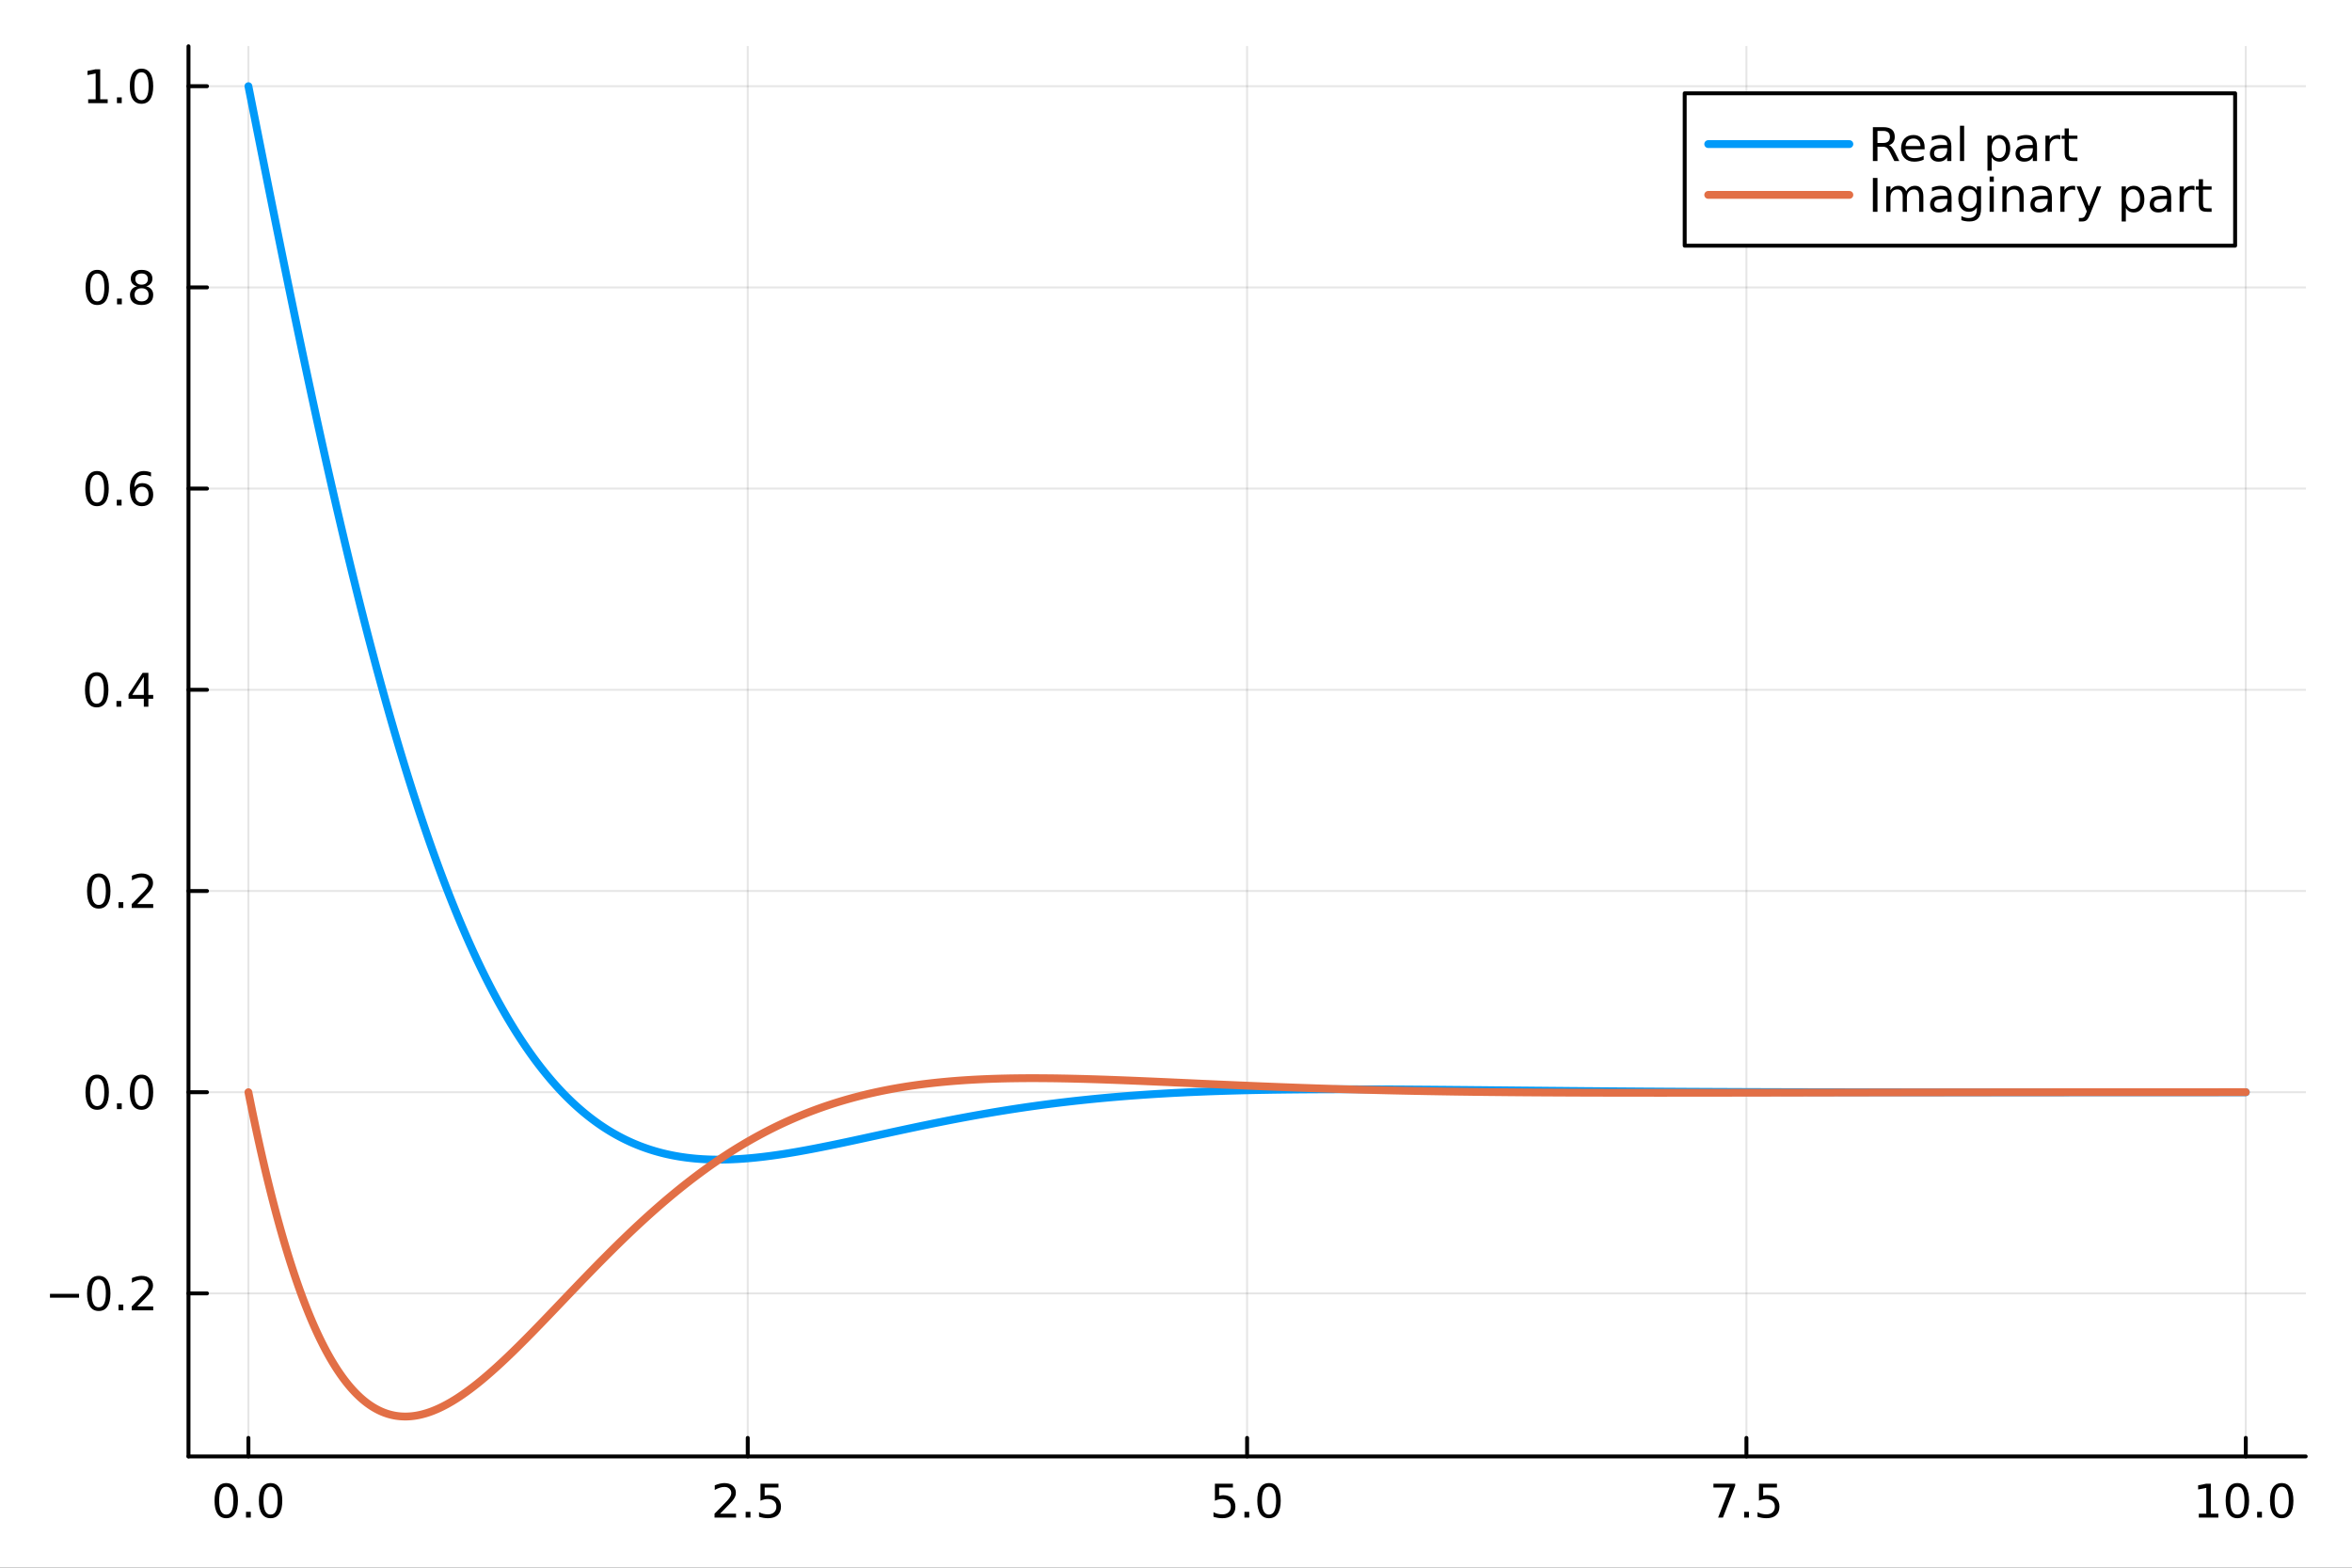 <?xml version="1.0" encoding="utf-8"?>
<svg xmlns="http://www.w3.org/2000/svg" xmlns:xlink="http://www.w3.org/1999/xlink" width="600" height="400" viewBox="0 0 2400 1600">
<rect x="0" y="0" width="2400" height="1600" fill="#333333" stroke="none"/>
<defs>
  <clipPath id="clip550">
    <rect x="0" y="0" width="2400" height="1600"/>
  </clipPath>
</defs>
<path clip-path="url(#clip550)" d="M0 1600 L2400 1600 L2400 8.88178e-14 L0 8.88178e-14  Z" fill="#ffffff" fill-rule="evenodd" fill-opacity="1"/>
<defs>
  <clipPath id="clip551">
    <rect x="480" y="0" width="1681" height="1600"/>
  </clipPath>
</defs>
<path clip-path="url(#clip550)" d="M192.339 1486.45 L2352.76 1486.45 L2352.76 47.244 L192.339 47.244  Z" fill="#ffffff" fill-rule="evenodd" fill-opacity="1"/>
<defs>
  <clipPath id="clip552">
    <rect x="192" y="47" width="2161" height="1440"/>
  </clipPath>
</defs>
<polyline clip-path="url(#clip552)" style="stroke:#000000; stroke-linecap:round; stroke-linejoin:round; stroke-width:2; stroke-opacity:0.1; fill:none" points="253.483,1486.45 253.483,47.244 "/>
<polyline clip-path="url(#clip552)" style="stroke:#000000; stroke-linecap:round; stroke-linejoin:round; stroke-width:2; stroke-opacity:0.1; fill:none" points="763.015,1486.45 763.015,47.244 "/>
<polyline clip-path="url(#clip552)" style="stroke:#000000; stroke-linecap:round; stroke-linejoin:round; stroke-width:2; stroke-opacity:0.1; fill:none" points="1272.55,1486.45 1272.55,47.244 "/>
<polyline clip-path="url(#clip552)" style="stroke:#000000; stroke-linecap:round; stroke-linejoin:round; stroke-width:2; stroke-opacity:0.1; fill:none" points="1782.08,1486.45 1782.08,47.244 "/>
<polyline clip-path="url(#clip552)" style="stroke:#000000; stroke-linecap:round; stroke-linejoin:round; stroke-width:2; stroke-opacity:0.1; fill:none" points="2291.61,1486.45 2291.61,47.244 "/>
<polyline clip-path="url(#clip552)" style="stroke:#000000; stroke-linecap:round; stroke-linejoin:round; stroke-width:2; stroke-opacity:0.1; fill:none" points="192.339,1320.05 2352.76,1320.05 "/>
<polyline clip-path="url(#clip552)" style="stroke:#000000; stroke-linecap:round; stroke-linejoin:round; stroke-width:2; stroke-opacity:0.1; fill:none" points="192.339,1114.71 2352.76,1114.71 "/>
<polyline clip-path="url(#clip552)" style="stroke:#000000; stroke-linecap:round; stroke-linejoin:round; stroke-width:2; stroke-opacity:0.1; fill:none" points="192.339,909.361 2352.76,909.361 "/>
<polyline clip-path="url(#clip552)" style="stroke:#000000; stroke-linecap:round; stroke-linejoin:round; stroke-width:2; stroke-opacity:0.1; fill:none" points="192.339,704.015 2352.76,704.015 "/>
<polyline clip-path="url(#clip552)" style="stroke:#000000; stroke-linecap:round; stroke-linejoin:round; stroke-width:2; stroke-opacity:0.1; fill:none" points="192.339,498.669 2352.76,498.669 "/>
<polyline clip-path="url(#clip552)" style="stroke:#000000; stroke-linecap:round; stroke-linejoin:round; stroke-width:2; stroke-opacity:0.1; fill:none" points="192.339,293.323 2352.76,293.323 "/>
<polyline clip-path="url(#clip552)" style="stroke:#000000; stroke-linecap:round; stroke-linejoin:round; stroke-width:2; stroke-opacity:0.1; fill:none" points="192.339,87.976 2352.76,87.976 "/>
<polyline clip-path="url(#clip550)" style="stroke:#000000; stroke-linecap:round; stroke-linejoin:round; stroke-width:4; stroke-opacity:1; fill:none" points="192.339,1486.45 2352.76,1486.45 "/>
<polyline clip-path="url(#clip550)" style="stroke:#000000; stroke-linecap:round; stroke-linejoin:round; stroke-width:4; stroke-opacity:1; fill:none" points="253.483,1486.45 253.483,1467.55 "/>
<polyline clip-path="url(#clip550)" style="stroke:#000000; stroke-linecap:round; stroke-linejoin:round; stroke-width:4; stroke-opacity:1; fill:none" points="763.015,1486.45 763.015,1467.55 "/>
<polyline clip-path="url(#clip550)" style="stroke:#000000; stroke-linecap:round; stroke-linejoin:round; stroke-width:4; stroke-opacity:1; fill:none" points="1272.55,1486.45 1272.55,1467.55 "/>
<polyline clip-path="url(#clip550)" style="stroke:#000000; stroke-linecap:round; stroke-linejoin:round; stroke-width:4; stroke-opacity:1; fill:none" points="1782.08,1486.45 1782.08,1467.55 "/>
<polyline clip-path="url(#clip550)" style="stroke:#000000; stroke-linecap:round; stroke-linejoin:round; stroke-width:4; stroke-opacity:1; fill:none" points="2291.61,1486.45 2291.61,1467.55 "/>
<path clip-path="url(#clip550)" d="M230.867 1517.37 Q227.256 1517.37 225.427 1520.93 Q223.622 1524.47 223.622 1531.6 Q223.622 1538.71 225.427 1542.27 Q227.256 1545.82 230.867 1545.82 Q234.501 1545.82 236.307 1542.27 Q238.136 1538.71 238.136 1531.6 Q238.136 1524.47 236.307 1520.93 Q234.501 1517.37 230.867 1517.37 M230.867 1513.66 Q236.677 1513.66 239.733 1518.27 Q242.811 1522.85 242.811 1531.6 Q242.811 1540.33 239.733 1544.94 Q236.677 1549.52 230.867 1549.52 Q225.057 1549.52 221.978 1544.94 Q218.923 1540.33 218.923 1531.6 Q218.923 1522.85 221.978 1518.27 Q225.057 1513.66 230.867 1513.66 Z" fill="#000000" fill-rule="nonzero" fill-opacity="1" /><path clip-path="url(#clip550)" d="M251.029 1542.97 L255.913 1542.97 L255.913 1548.85 L251.029 1548.85 L251.029 1542.97 Z" fill="#000000" fill-rule="nonzero" fill-opacity="1" /><path clip-path="url(#clip550)" d="M276.098 1517.37 Q272.487 1517.37 270.658 1520.93 Q268.853 1524.47 268.853 1531.6 Q268.853 1538.71 270.658 1542.27 Q272.487 1545.82 276.098 1545.82 Q279.733 1545.82 281.538 1542.27 Q283.367 1538.71 283.367 1531.6 Q283.367 1524.47 281.538 1520.93 Q279.733 1517.37 276.098 1517.37 M276.098 1513.66 Q281.908 1513.66 284.964 1518.27 Q288.043 1522.85 288.043 1531.6 Q288.043 1540.33 284.964 1544.94 Q281.908 1549.52 276.098 1549.52 Q270.288 1549.52 267.209 1544.94 Q264.154 1540.33 264.154 1531.6 Q264.154 1522.85 267.209 1518.27 Q270.288 1513.66 276.098 1513.66 Z" fill="#000000" fill-rule="nonzero" fill-opacity="1" /><path clip-path="url(#clip550)" d="M734.751 1544.91 L751.071 1544.91 L751.071 1548.85 L729.126 1548.85 L729.126 1544.91 Q731.788 1542.16 736.372 1537.53 Q740.978 1532.88 742.159 1531.53 Q744.404 1529.01 745.284 1527.27 Q746.186 1525.51 746.186 1523.82 Q746.186 1521.07 744.242 1519.33 Q742.321 1517.6 739.219 1517.6 Q737.02 1517.6 734.566 1518.36 Q732.136 1519.13 729.358 1520.68 L729.358 1515.95 Q732.182 1514.82 734.636 1514.24 Q737.089 1513.66 739.126 1513.66 Q744.497 1513.66 747.691 1516.35 Q750.885 1519.03 750.885 1523.52 Q750.885 1525.65 750.075 1527.57 Q749.288 1529.47 747.182 1532.07 Q746.603 1532.74 743.501 1535.95 Q740.399 1539.15 734.751 1544.91 Z" fill="#000000" fill-rule="nonzero" fill-opacity="1" /><path clip-path="url(#clip550)" d="M760.885 1542.97 L765.77 1542.97 L765.77 1548.85 L760.885 1548.85 L760.885 1542.97 Z" fill="#000000" fill-rule="nonzero" fill-opacity="1" /><path clip-path="url(#clip550)" d="M776.001 1514.29 L794.357 1514.29 L794.357 1518.22 L780.283 1518.22 L780.283 1526.7 Q781.302 1526.35 782.32 1526.19 Q783.339 1526 784.357 1526 Q790.144 1526 793.524 1529.17 Q796.904 1532.34 796.904 1537.76 Q796.904 1543.34 793.432 1546.44 Q789.959 1549.52 783.64 1549.52 Q781.464 1549.52 779.195 1549.15 Q776.95 1548.78 774.543 1548.04 L774.543 1543.34 Q776.626 1544.47 778.848 1545.03 Q781.07 1545.58 783.547 1545.58 Q787.552 1545.58 789.89 1543.48 Q792.228 1541.37 792.228 1537.76 Q792.228 1534.15 789.89 1532.04 Q787.552 1529.94 783.547 1529.94 Q781.672 1529.94 779.797 1530.35 Q777.945 1530.77 776.001 1531.65 L776.001 1514.29 Z" fill="#000000" fill-rule="nonzero" fill-opacity="1" /><path clip-path="url(#clip550)" d="M1239.71 1514.29 L1258.07 1514.29 L1258.07 1518.22 L1243.99 1518.22 L1243.99 1526.7 Q1245.01 1526.35 1246.03 1526.19 Q1247.05 1526 1248.07 1526 Q1253.86 1526 1257.23 1529.17 Q1260.61 1532.34 1260.61 1537.76 Q1260.61 1543.34 1257.14 1546.44 Q1253.67 1549.52 1247.35 1549.52 Q1245.17 1549.52 1242.91 1549.15 Q1240.66 1548.78 1238.25 1548.04 L1238.25 1543.34 Q1240.34 1544.47 1242.56 1545.03 Q1244.78 1545.58 1247.26 1545.58 Q1251.26 1545.58 1253.6 1543.48 Q1255.94 1541.37 1255.94 1537.76 Q1255.94 1534.15 1253.6 1532.04 Q1251.26 1529.94 1247.26 1529.94 Q1245.38 1529.94 1243.51 1530.35 Q1241.66 1530.77 1239.71 1531.65 L1239.71 1514.29 Z" fill="#000000" fill-rule="nonzero" fill-opacity="1" /><path clip-path="url(#clip550)" d="M1269.83 1542.97 L1274.71 1542.97 L1274.71 1548.85 L1269.83 1548.85 L1269.83 1542.97 Z" fill="#000000" fill-rule="nonzero" fill-opacity="1" /><path clip-path="url(#clip550)" d="M1294.9 1517.37 Q1291.29 1517.37 1289.46 1520.93 Q1287.65 1524.47 1287.65 1531.6 Q1287.65 1538.71 1289.46 1542.27 Q1291.29 1545.82 1294.9 1545.82 Q1298.53 1545.82 1300.34 1542.27 Q1302.17 1538.71 1302.17 1531.6 Q1302.17 1524.47 1300.34 1520.93 Q1298.53 1517.37 1294.9 1517.37 M1294.9 1513.66 Q1300.71 1513.66 1303.76 1518.27 Q1306.84 1522.85 1306.84 1531.6 Q1306.84 1540.33 1303.76 1544.94 Q1300.71 1549.52 1294.9 1549.52 Q1289.09 1549.52 1286.01 1544.94 Q1282.95 1540.33 1282.95 1531.6 Q1282.95 1522.85 1286.01 1518.27 Q1289.09 1513.66 1294.9 1513.66 Z" fill="#000000" fill-rule="nonzero" fill-opacity="1" /><path clip-path="url(#clip550)" d="M1748.4 1514.29 L1770.62 1514.29 L1770.62 1516.28 L1758.08 1548.85 L1753.19 1548.85 L1765 1518.22 L1748.4 1518.22 L1748.4 1514.29 Z" fill="#000000" fill-rule="nonzero" fill-opacity="1" /><path clip-path="url(#clip550)" d="M1779.74 1542.97 L1784.63 1542.97 L1784.63 1548.85 L1779.74 1548.85 L1779.74 1542.97 Z" fill="#000000" fill-rule="nonzero" fill-opacity="1" /><path clip-path="url(#clip550)" d="M1794.86 1514.29 L1813.21 1514.29 L1813.21 1518.22 L1799.14 1518.22 L1799.14 1526.7 Q1800.16 1526.35 1801.18 1526.19 Q1802.2 1526 1803.21 1526 Q1809 1526 1812.38 1529.17 Q1815.76 1532.34 1815.76 1537.76 Q1815.76 1543.34 1812.29 1546.44 Q1808.82 1549.52 1802.5 1549.52 Q1800.32 1549.52 1798.05 1549.15 Q1795.81 1548.78 1793.4 1548.04 L1793.4 1543.34 Q1795.48 1544.47 1797.7 1545.03 Q1799.93 1545.58 1802.4 1545.58 Q1806.41 1545.58 1808.75 1543.48 Q1811.08 1541.37 1811.08 1537.76 Q1811.08 1534.15 1808.75 1532.04 Q1806.41 1529.94 1802.4 1529.94 Q1800.53 1529.94 1798.65 1530.35 Q1796.8 1530.77 1794.86 1531.65 L1794.86 1514.29 Z" fill="#000000" fill-rule="nonzero" fill-opacity="1" /><path clip-path="url(#clip550)" d="M2243.68 1544.91 L2251.32 1544.91 L2251.32 1518.55 L2243.01 1520.21 L2243.01 1515.95 L2251.28 1514.29 L2255.95 1514.29 L2255.95 1544.91 L2263.59 1544.91 L2263.59 1548.85 L2243.68 1548.85 L2243.68 1544.91 Z" fill="#000000" fill-rule="nonzero" fill-opacity="1" /><path clip-path="url(#clip550)" d="M2283.04 1517.37 Q2279.42 1517.37 2277.6 1520.93 Q2275.79 1524.47 2275.79 1531.6 Q2275.79 1538.71 2277.6 1542.27 Q2279.42 1545.82 2283.04 1545.82 Q2286.67 1545.82 2288.48 1542.27 Q2290.3 1538.71 2290.3 1531.6 Q2290.3 1524.47 2288.48 1520.93 Q2286.67 1517.37 2283.04 1517.37 M2283.04 1513.66 Q2288.85 1513.66 2291.9 1518.27 Q2294.98 1522.85 2294.98 1531.6 Q2294.98 1540.33 2291.9 1544.94 Q2288.85 1549.52 2283.04 1549.52 Q2277.23 1549.52 2274.15 1544.94 Q2271.09 1540.33 2271.09 1531.6 Q2271.09 1522.85 2274.15 1518.27 Q2277.23 1513.66 2283.04 1513.66 Z" fill="#000000" fill-rule="nonzero" fill-opacity="1" /><path clip-path="url(#clip550)" d="M2303.2 1542.97 L2308.08 1542.97 L2308.08 1548.85 L2303.2 1548.85 L2303.2 1542.97 Z" fill="#000000" fill-rule="nonzero" fill-opacity="1" /><path clip-path="url(#clip550)" d="M2328.27 1517.37 Q2324.66 1517.37 2322.83 1520.93 Q2321.02 1524.47 2321.02 1531.6 Q2321.02 1538.71 2322.83 1542.27 Q2324.66 1545.82 2328.27 1545.82 Q2331.9 1545.82 2333.71 1542.27 Q2335.54 1538.71 2335.54 1531.6 Q2335.54 1524.47 2333.71 1520.93 Q2331.9 1517.37 2328.27 1517.37 M2328.27 1513.66 Q2334.08 1513.66 2337.13 1518.27 Q2340.21 1522.85 2340.21 1531.6 Q2340.21 1540.33 2337.13 1544.94 Q2334.08 1549.52 2328.27 1549.52 Q2322.46 1549.52 2319.38 1544.94 Q2316.32 1540.33 2316.32 1531.6 Q2316.32 1522.85 2319.38 1518.27 Q2322.46 1513.66 2328.27 1513.66 Z" fill="#000000" fill-rule="nonzero" fill-opacity="1" /><polyline clip-path="url(#clip550)" style="stroke:#000000; stroke-linecap:round; stroke-linejoin:round; stroke-width:4; stroke-opacity:1; fill:none" points="192.339,1486.45 192.339,47.244 "/>
<polyline clip-path="url(#clip550)" style="stroke:#000000; stroke-linecap:round; stroke-linejoin:round; stroke-width:4; stroke-opacity:1; fill:none" points="192.339,1320.05 211.236,1320.05 "/>
<polyline clip-path="url(#clip550)" style="stroke:#000000; stroke-linecap:round; stroke-linejoin:round; stroke-width:4; stroke-opacity:1; fill:none" points="192.339,1114.71 211.236,1114.71 "/>
<polyline clip-path="url(#clip550)" style="stroke:#000000; stroke-linecap:round; stroke-linejoin:round; stroke-width:4; stroke-opacity:1; fill:none" points="192.339,909.361 211.236,909.361 "/>
<polyline clip-path="url(#clip550)" style="stroke:#000000; stroke-linecap:round; stroke-linejoin:round; stroke-width:4; stroke-opacity:1; fill:none" points="192.339,704.015 211.236,704.015 "/>
<polyline clip-path="url(#clip550)" style="stroke:#000000; stroke-linecap:round; stroke-linejoin:round; stroke-width:4; stroke-opacity:1; fill:none" points="192.339,498.669 211.236,498.669 "/>
<polyline clip-path="url(#clip550)" style="stroke:#000000; stroke-linecap:round; stroke-linejoin:round; stroke-width:4; stroke-opacity:1; fill:none" points="192.339,293.323 211.236,293.323 "/>
<polyline clip-path="url(#clip550)" style="stroke:#000000; stroke-linecap:round; stroke-linejoin:round; stroke-width:4; stroke-opacity:1; fill:none" points="192.339,87.976 211.236,87.976 "/>
<path clip-path="url(#clip550)" d="M50.992 1320.51 L80.668 1320.51 L80.668 1324.44 L50.992 1324.44 L50.992 1320.51 Z" fill="#000000" fill-rule="nonzero" fill-opacity="1" /><path clip-path="url(#clip550)" d="M100.76 1305.85 Q97.149 1305.85 95.321 1309.42 Q93.515 1312.96 93.515 1320.09 Q93.515 1327.2 95.321 1330.76 Q97.149 1334.3 100.76 1334.3 Q104.395 1334.3 106.2 1330.76 Q108.029 1327.2 108.029 1320.09 Q108.029 1312.96 106.2 1309.42 Q104.395 1305.85 100.76 1305.85 M100.76 1302.15 Q106.571 1302.15 109.626 1306.76 Q112.705 1311.34 112.705 1320.09 Q112.705 1328.82 109.626 1333.42 Q106.571 1338.01 100.76 1338.01 Q94.95 1338.01 91.871 1333.42 Q88.816 1328.82 88.816 1320.09 Q88.816 1311.34 91.871 1306.76 Q94.95 1302.15 100.76 1302.15 Z" fill="#000000" fill-rule="nonzero" fill-opacity="1" /><path clip-path="url(#clip550)" d="M120.922 1331.45 L125.807 1331.45 L125.807 1337.33 L120.922 1337.33 L120.922 1331.45 Z" fill="#000000" fill-rule="nonzero" fill-opacity="1" /><path clip-path="url(#clip550)" d="M140.019 1333.4 L156.339 1333.4 L156.339 1337.33 L134.394 1337.33 L134.394 1333.4 Q137.056 1330.64 141.64 1326.01 Q146.246 1321.36 147.427 1320.02 Q149.672 1317.5 150.552 1315.76 Q151.455 1314 151.455 1312.31 Q151.455 1309.56 149.51 1307.82 Q147.589 1306.08 144.487 1306.08 Q142.288 1306.08 139.834 1306.85 Q137.404 1307.61 134.626 1309.16 L134.626 1304.44 Q137.45 1303.31 139.904 1302.73 Q142.357 1302.15 144.394 1302.15 Q149.765 1302.15 152.959 1304.83 Q156.154 1307.52 156.154 1312.01 Q156.154 1314.14 155.343 1316.06 Q154.556 1317.96 152.45 1320.55 Q151.871 1321.22 148.769 1324.44 Q145.668 1327.63 140.019 1333.4 Z" fill="#000000" fill-rule="nonzero" fill-opacity="1" /><path clip-path="url(#clip550)" d="M99.163 1100.51 Q95.552 1100.51 93.723 1104.07 Q91.918 1107.61 91.918 1114.74 Q91.918 1121.85 93.723 1125.41 Q95.552 1128.96 99.163 1128.96 Q102.797 1128.96 104.603 1125.41 Q106.432 1121.85 106.432 1114.74 Q106.432 1107.61 104.603 1104.07 Q102.797 1100.51 99.163 1100.51 M99.163 1096.8 Q104.973 1096.8 108.029 1101.41 Q111.108 1105.99 111.108 1114.74 Q111.108 1123.47 108.029 1128.08 Q104.973 1132.66 99.163 1132.66 Q93.353 1132.66 90.274 1128.08 Q87.219 1123.47 87.219 1114.74 Q87.219 1105.99 90.274 1101.41 Q93.353 1096.8 99.163 1096.8 Z" fill="#000000" fill-rule="nonzero" fill-opacity="1" /><path clip-path="url(#clip550)" d="M119.325 1126.11 L124.209 1126.11 L124.209 1131.99 L119.325 1131.99 L119.325 1126.11 Z" fill="#000000" fill-rule="nonzero" fill-opacity="1" /><path clip-path="url(#clip550)" d="M144.394 1100.51 Q140.783 1100.51 138.955 1104.07 Q137.149 1107.61 137.149 1114.74 Q137.149 1121.85 138.955 1125.41 Q140.783 1128.96 144.394 1128.96 Q148.029 1128.96 149.834 1125.41 Q151.663 1121.85 151.663 1114.74 Q151.663 1107.61 149.834 1104.07 Q148.029 1100.51 144.394 1100.51 M144.394 1096.8 Q150.205 1096.8 153.26 1101.41 Q156.339 1105.99 156.339 1114.74 Q156.339 1123.47 153.26 1128.08 Q150.205 1132.66 144.394 1132.66 Q138.584 1132.66 135.506 1128.08 Q132.45 1123.47 132.45 1114.74 Q132.45 1105.99 135.506 1101.41 Q138.584 1096.8 144.394 1096.8 Z" fill="#000000" fill-rule="nonzero" fill-opacity="1" /><path clip-path="url(#clip550)" d="M100.76 895.16 Q97.149 895.16 95.321 898.725 Q93.515 902.266 93.515 909.396 Q93.515 916.503 95.321 920.067 Q97.149 923.609 100.76 923.609 Q104.395 923.609 106.2 920.067 Q108.029 916.503 108.029 909.396 Q108.029 902.266 106.2 898.725 Q104.395 895.16 100.76 895.16 M100.76 891.456 Q106.571 891.456 109.626 896.063 Q112.705 900.646 112.705 909.396 Q112.705 918.123 109.626 922.729 Q106.571 927.313 100.76 927.313 Q94.95 927.313 91.871 922.729 Q88.816 918.123 88.816 909.396 Q88.816 900.646 91.871 896.063 Q94.95 891.456 100.76 891.456 Z" fill="#000000" fill-rule="nonzero" fill-opacity="1" /><path clip-path="url(#clip550)" d="M120.922 920.762 L125.807 920.762 L125.807 926.641 L120.922 926.641 L120.922 920.762 Z" fill="#000000" fill-rule="nonzero" fill-opacity="1" /><path clip-path="url(#clip550)" d="M140.019 922.706 L156.339 922.706 L156.339 926.641 L134.394 926.641 L134.394 922.706 Q137.056 919.952 141.64 915.322 Q146.246 910.669 147.427 909.327 Q149.672 906.804 150.552 905.067 Q151.455 903.308 151.455 901.618 Q151.455 898.864 149.51 897.128 Q147.589 895.392 144.487 895.392 Q142.288 895.392 139.834 896.155 Q137.404 896.919 134.626 898.47 L134.626 893.748 Q137.45 892.614 139.904 892.035 Q142.357 891.456 144.394 891.456 Q149.765 891.456 152.959 894.142 Q156.154 896.827 156.154 901.317 Q156.154 903.447 155.343 905.368 Q154.556 907.266 152.45 909.859 Q151.871 910.53 148.769 913.748 Q145.668 916.942 140.019 922.706 Z" fill="#000000" fill-rule="nonzero" fill-opacity="1" /><path clip-path="url(#clip550)" d="M98.677 689.814 Q95.066 689.814 93.237 693.379 Q91.432 696.92 91.432 704.05 Q91.432 711.156 93.237 714.721 Q95.066 718.263 98.677 718.263 Q102.311 718.263 104.117 714.721 Q105.946 711.156 105.946 704.05 Q105.946 696.92 104.117 693.379 Q102.311 689.814 98.677 689.814 M98.677 686.11 Q104.487 686.11 107.543 690.717 Q110.621 695.3 110.621 704.05 Q110.621 712.777 107.543 717.383 Q104.487 721.966 98.677 721.966 Q92.867 721.966 89.788 717.383 Q86.733 712.777 86.733 704.05 Q86.733 695.3 89.788 690.717 Q92.867 686.11 98.677 686.11 Z" fill="#000000" fill-rule="nonzero" fill-opacity="1" /><path clip-path="url(#clip550)" d="M118.839 715.415 L123.723 715.415 L123.723 721.295 L118.839 721.295 L118.839 715.415 Z" fill="#000000" fill-rule="nonzero" fill-opacity="1" /><path clip-path="url(#clip550)" d="M146.756 690.809 L134.95 709.258 L146.756 709.258 L146.756 690.809 M145.529 686.735 L151.408 686.735 L151.408 709.258 L156.339 709.258 L156.339 713.147 L151.408 713.147 L151.408 721.295 L146.756 721.295 L146.756 713.147 L131.154 713.147 L131.154 708.633 L145.529 686.735 Z" fill="#000000" fill-rule="nonzero" fill-opacity="1" /><path clip-path="url(#clip550)" d="M99.001 484.468 Q95.39 484.468 93.561 488.032 Q91.756 491.574 91.756 498.704 Q91.756 505.81 93.561 509.375 Q95.39 512.916 99.001 512.916 Q102.635 512.916 104.441 509.375 Q106.27 505.81 106.27 498.704 Q106.27 491.574 104.441 488.032 Q102.635 484.468 99.001 484.468 M99.001 480.764 Q104.811 480.764 107.867 485.37 Q110.946 489.954 110.946 498.704 Q110.946 507.43 107.867 512.037 Q104.811 516.62 99.001 516.62 Q93.191 516.62 90.112 512.037 Q87.057 507.43 87.057 498.704 Q87.057 489.954 90.112 485.37 Q93.191 480.764 99.001 480.764 Z" fill="#000000" fill-rule="nonzero" fill-opacity="1" /><path clip-path="url(#clip550)" d="M119.163 510.069 L124.047 510.069 L124.047 515.949 L119.163 515.949 L119.163 510.069 Z" fill="#000000" fill-rule="nonzero" fill-opacity="1" /><path clip-path="url(#clip550)" d="M144.811 496.805 Q141.663 496.805 139.811 498.958 Q137.982 501.111 137.982 504.861 Q137.982 508.588 139.811 510.764 Q141.663 512.916 144.811 512.916 Q147.959 512.916 149.788 510.764 Q151.64 508.588 151.64 504.861 Q151.64 501.111 149.788 498.958 Q147.959 496.805 144.811 496.805 M154.093 482.153 L154.093 486.412 Q152.334 485.579 150.529 485.139 Q148.746 484.699 146.987 484.699 Q142.357 484.699 139.904 487.824 Q137.473 490.949 137.126 497.268 Q138.492 495.254 140.552 494.19 Q142.612 493.102 145.089 493.102 Q150.297 493.102 153.306 496.273 Q156.339 499.421 156.339 504.861 Q156.339 510.185 153.191 513.403 Q150.043 516.62 144.811 516.62 Q138.816 516.62 135.644 512.037 Q132.473 507.43 132.473 498.704 Q132.473 490.509 136.362 485.648 Q140.251 480.764 146.802 480.764 Q148.561 480.764 150.343 481.111 Q152.149 481.458 154.093 482.153 Z" fill="#000000" fill-rule="nonzero" fill-opacity="1" /><path clip-path="url(#clip550)" d="M99.256 279.121 Q95.645 279.121 93.816 282.686 Q92.01 286.228 92.01 293.357 Q92.01 300.464 93.816 304.029 Q95.645 307.57 99.256 307.57 Q102.89 307.57 104.696 304.029 Q106.524 300.464 106.524 293.357 Q106.524 286.228 104.696 282.686 Q102.89 279.121 99.256 279.121 M99.256 275.418 Q105.066 275.418 108.121 280.024 Q111.2 284.607 111.2 293.357 Q111.2 302.084 108.121 306.691 Q105.066 311.274 99.256 311.274 Q93.446 311.274 90.367 306.691 Q87.311 302.084 87.311 293.357 Q87.311 284.607 90.367 280.024 Q93.446 275.418 99.256 275.418 Z" fill="#000000" fill-rule="nonzero" fill-opacity="1" /><path clip-path="url(#clip550)" d="M119.418 304.723 L124.302 304.723 L124.302 310.603 L119.418 310.603 L119.418 304.723 Z" fill="#000000" fill-rule="nonzero" fill-opacity="1" /><path clip-path="url(#clip550)" d="M144.487 294.191 Q141.154 294.191 139.232 295.973 Q137.334 297.755 137.334 300.88 Q137.334 304.005 139.232 305.788 Q141.154 307.57 144.487 307.57 Q147.82 307.57 149.742 305.788 Q151.663 303.982 151.663 300.88 Q151.663 297.755 149.742 295.973 Q147.843 294.191 144.487 294.191 M139.811 292.2 Q136.802 291.459 135.112 289.399 Q133.445 287.339 133.445 284.376 Q133.445 280.232 136.385 277.825 Q139.348 275.418 144.487 275.418 Q149.649 275.418 152.589 277.825 Q155.529 280.232 155.529 284.376 Q155.529 287.339 153.839 289.399 Q152.172 291.459 149.186 292.2 Q152.566 292.987 154.441 295.279 Q156.339 297.57 156.339 300.88 Q156.339 305.903 153.26 308.589 Q150.205 311.274 144.487 311.274 Q138.769 311.274 135.691 308.589 Q132.635 305.903 132.635 300.88 Q132.635 297.57 134.533 295.279 Q136.431 292.987 139.811 292.2 M138.098 284.816 Q138.098 287.501 139.765 289.005 Q141.455 290.51 144.487 290.51 Q147.496 290.51 149.186 289.005 Q150.899 287.501 150.899 284.816 Q150.899 282.13 149.186 280.626 Q147.496 279.121 144.487 279.121 Q141.455 279.121 139.765 280.626 Q138.098 282.13 138.098 284.816 Z" fill="#000000" fill-rule="nonzero" fill-opacity="1" /><path clip-path="url(#clip550)" d="M89.973 101.321 L97.612 101.321 L97.612 74.956 L89.302 76.622 L89.302 72.363 L97.566 70.696 L102.242 70.696 L102.242 101.321 L109.881 101.321 L109.881 105.256 L89.973 105.256 L89.973 101.321 Z" fill="#000000" fill-rule="nonzero" fill-opacity="1" /><path clip-path="url(#clip550)" d="M119.325 99.377 L124.209 99.377 L124.209 105.256 L119.325 105.256 L119.325 99.377 Z" fill="#000000" fill-rule="nonzero" fill-opacity="1" /><path clip-path="url(#clip550)" d="M144.394 73.775 Q140.783 73.775 138.955 77.34 Q137.149 80.881 137.149 88.011 Q137.149 95.117 138.955 98.682 Q140.783 102.224 144.394 102.224 Q148.029 102.224 149.834 98.682 Q151.663 95.117 151.663 88.011 Q151.663 80.881 149.834 77.34 Q148.029 73.775 144.394 73.775 M144.394 70.071 Q150.205 70.071 153.26 74.678 Q156.339 79.261 156.339 88.011 Q156.339 96.738 153.26 101.344 Q150.205 105.928 144.394 105.928 Q138.584 105.928 135.506 101.344 Q132.45 96.738 132.45 88.011 Q132.45 79.261 135.506 74.678 Q138.584 70.071 144.394 70.071 Z" fill="#000000" fill-rule="nonzero" fill-opacity="1" /><polyline clip-path="url(#clip552)" style="stroke:#009af9; stroke-linecap:round; stroke-linejoin:round; stroke-width:8; stroke-opacity:1; fill:none" points="253.483,87.976 255.521,98.243 257.559,108.508 259.597,118.769 261.635,129.024 263.673,139.271 265.711,149.508 267.75,159.734 269.788,169.946 271.826,180.144 273.864,190.324 275.902,200.486 277.94,210.627 279.978,220.747 282.016,230.843 284.055,240.915 286.093,250.96 288.131,260.977 290.169,270.965 292.207,280.922 294.245,290.847 296.283,300.739 298.322,310.596 300.36,320.417 302.398,330.201 304.436,339.947 306.474,349.653 308.512,359.318 310.55,368.941 312.588,378.522 314.627,388.058 316.665,397.55 318.703,406.996 320.741,416.394 322.779,425.745 324.817,435.048 326.855,444.3 328.893,453.502 330.932,462.653 332.97,471.752 335.008,480.798 337.046,489.79 339.084,498.728 341.122,507.611 343.16,516.438 345.198,525.209 347.237,533.923 349.275,542.58 351.313,551.178 353.351,559.718 355.389,568.198 357.427,576.619 359.465,584.98 361.504,593.28 363.542,601.518 365.58,609.696 367.618,617.811 369.656,625.864 371.694,633.854 373.732,641.782 375.77,649.646 377.809,657.446 379.847,665.183 381.885,672.855 383.923,680.463 385.961,688.006 387.999,695.484 390.037,702.898 392.075,710.246 394.114,717.528 396.152,724.745 398.19,731.897 400.228,738.982 402.266,746.002 404.304,752.956 406.342,759.843 408.38,766.665 410.419,773.42 412.457,780.109 414.495,786.732 416.533,793.289 418.571,799.779 420.609,806.204 422.647,812.562 424.686,818.854 426.724,825.08 428.762,831.241 430.8,837.335 432.838,843.364 434.876,849.327 436.914,855.224 438.952,861.056 440.991,866.823 443.029,872.525 445.067,878.161 447.105,883.733 449.143,889.241 451.181,894.684 453.219,900.063 455.257,905.377 457.296,910.628 459.334,915.816 461.372,920.94 463.41,926.001 465.448,930.999 467.486,935.934 469.524,940.807 471.563,945.619 473.601,950.368 475.639,955.056 477.677,959.682 479.715,964.248 481.753,968.753 483.791,973.198 485.829,977.583 487.868,981.908 489.906,986.174 491.944,990.381 493.982,994.529 496.02,998.618 498.058,1002.65 500.096,1006.62 502.134,1010.54 504.173,1014.4 506.211,1018.2 508.249,1021.95 510.287,1025.64 512.325,1029.28 514.363,1032.86 516.401,1036.39 518.439,1039.86 520.478,1043.27 522.516,1046.64 524.554,1049.95 526.592,1053.21 528.63,1056.41 530.668,1059.57 532.706,1062.67 534.745,1065.72 536.783,1068.72 538.821,1071.67 540.859,1074.57 542.897,1077.43 544.935,1080.23 546.973,1082.98 549.011,1085.69 551.05,1088.34 553.088,1090.95 555.126,1093.52 557.164,1096.03 559.202,1098.5 561.24,1100.93 563.278,1103.31 565.316,1105.64 567.355,1107.93 569.393,1110.18 571.431,1112.38 573.469,1114.54 575.507,1116.65 577.545,1118.73 579.583,1120.76 581.621,1122.75 583.66,1124.7 585.698,1126.61 587.736,1128.48 589.774,1130.31 591.812,1132.1 593.85,1133.85 595.888,1135.56 597.927,1137.24 599.965,1138.87 602.003,1140.47 604.041,1142.04 606.079,1143.56 608.117,1145.05 610.155,1146.51 612.193,1147.93 614.232,1149.32 616.27,1150.67 618.308,1151.98 620.346,1153.27 622.384,1154.52 624.422,1155.74 626.46,1156.92 628.498,1158.08 630.537,1159.2 632.575,1160.29 634.613,1161.35 636.651,1162.38 638.689,1163.38 640.727,1164.35 642.765,1165.3 644.804,1166.21 646.842,1167.1 648.88,1167.95 650.918,1168.78 652.956,1169.59 654.994,1170.36 657.032,1171.11 659.07,1171.83 661.109,1172.53 663.147,1173.21 665.185,1173.85 667.223,1174.48 669.261,1175.08 671.299,1175.65 673.337,1176.2 675.375,1176.73 677.414,1177.24 679.452,1177.72 681.49,1178.18 683.528,1178.62 685.566,1179.04 687.604,1179.44 689.642,1179.81 691.68,1180.17 693.719,1180.51 695.757,1180.82 697.795,1181.12 699.833,1181.4 701.871,1181.66 703.909,1181.9 705.947,1182.12 707.986,1182.33 710.024,1182.52 712.062,1182.69 714.1,1182.84 716.138,1182.98 718.176,1183.1 720.214,1183.2 722.252,1183.29 724.291,1183.37 726.329,1183.43 728.367,1183.47 730.405,1183.5 732.443,1183.52 734.481,1183.52 736.519,1183.51 738.557,1183.48 740.596,1183.44 742.634,1183.39 744.672,1183.33 746.71,1183.25 748.748,1183.16 750.786,1183.06 752.824,1182.95 754.862,1182.83 756.901,1182.69 758.939,1182.55 760.977,1182.39 763.015,1182.23 765.053,1182.05 767.091,1181.87 769.129,1181.67 771.168,1181.47 773.206,1181.25 775.244,1181.03 777.282,1180.8 779.32,1180.56 781.358,1180.31 783.396,1180.05 785.434,1179.79 787.473,1179.52 789.511,1179.24 791.549,1178.95 793.587,1178.66 795.625,1178.36 797.663,1178.05 799.701,1177.74 801.739,1177.42 803.778,1177.09 805.816,1176.76 807.854,1176.42 809.892,1176.08 811.93,1175.73 813.968,1175.38 816.006,1175.02 818.044,1174.65 820.083,1174.29 822.121,1173.91 824.159,1173.54 826.197,1173.15 828.235,1172.77 830.273,1172.38 832.311,1171.99 834.35,1171.59 836.388,1171.19 838.426,1170.79 840.464,1170.38 842.502,1169.97 844.54,1169.56 846.578,1169.15 848.616,1168.73 850.655,1168.31 852.693,1167.89 854.731,1167.46 856.769,1167.04 858.807,1166.61 860.845,1166.18 862.883,1165.75 864.921,1165.31 866.96,1164.88 868.998,1164.44 871.036,1164.01 873.074,1163.57 875.112,1163.13 877.15,1162.69 879.188,1162.25 881.227,1161.81 883.265,1161.36 885.303,1160.92 887.341,1160.48 889.379,1160.03 891.417,1159.59 893.455,1159.15 895.493,1158.7 897.532,1158.26 899.57,1157.82 901.608,1157.37 903.646,1156.93 905.684,1156.49 907.722,1156.05 909.76,1155.6 911.798,1155.16 913.837,1154.72 915.875,1154.28 917.913,1153.85 919.951,1153.41 921.989,1152.97 924.027,1152.54 926.065,1152.1 928.103,1151.67 930.142,1151.24 932.18,1150.81 934.218,1150.38 936.256,1149.95 938.294,1149.52 940.332,1149.1 942.37,1148.68 944.409,1148.26 946.447,1147.84 948.485,1147.42 950.523,1147 952.561,1146.59 954.599,1146.17 956.637,1145.76 958.675,1145.36 960.714,1144.95 962.752,1144.54 964.79,1144.14 966.828,1143.74 968.866,1143.34 970.904,1142.95 972.942,1142.55 974.98,1142.16 977.019,1141.77 979.057,1141.39 981.095,1141 983.133,1140.62 985.171,1140.24 987.209,1139.87 989.247,1139.49 991.285,1139.12 993.324,1138.75 995.362,1138.38 997.4,1138.02 999.438,1137.66 1001.48,1137.3 1003.51,1136.94 1005.55,1136.59 1007.59,1136.24 1009.63,1135.89 1011.67,1135.54 1013.7,1135.2 1015.74,1134.86 1017.78,1134.52 1019.82,1134.19 1021.86,1133.85 1023.9,1133.53 1025.93,1133.2 1027.97,1132.88 1030.01,1132.55 1032.05,1132.24 1034.09,1131.92 1036.12,1131.61 1038.16,1131.3 1040.2,1130.99 1042.24,1130.69 1044.28,1130.39 1046.31,1130.09 1048.35,1129.79 1050.39,1129.5 1052.43,1129.21 1054.47,1128.93 1056.51,1128.64 1058.54,1128.36 1060.58,1128.08 1062.62,1127.81 1064.66,1127.54 1066.7,1127.27 1068.73,1127 1070.77,1126.74 1072.81,1126.47 1074.85,1126.22 1076.89,1125.96 1078.93,1125.71 1080.96,1125.46 1083,1125.21 1085.04,1124.97 1087.08,1124.73 1089.12,1124.49 1091.15,1124.25 1093.19,1124.02 1095.23,1123.79 1097.27,1123.56 1099.31,1123.34 1101.34,1123.12 1103.38,1122.9 1105.42,1122.68 1107.46,1122.47 1109.5,1122.26 1111.54,1122.05 1113.57,1121.84 1115.61,1121.64 1117.65,1121.44 1119.69,1121.24 1121.73,1121.05 1123.76,1120.85 1125.8,1120.66 1127.84,1120.48 1129.88,1120.29 1131.92,1120.11 1133.95,1119.93 1135.99,1119.75 1138.03,1119.58 1140.07,1119.41 1142.11,1119.24 1144.15,1119.07 1146.18,1118.9 1148.22,1118.74 1150.26,1118.58 1152.3,1118.42 1154.34,1118.27 1156.37,1118.12 1158.41,1117.97 1160.45,1117.82 1162.49,1117.67 1164.53,1117.53 1166.56,1117.39 1168.6,1117.25 1170.64,1117.11 1172.68,1116.98 1174.72,1116.85 1176.76,1116.72 1178.79,1116.59 1180.83,1116.46 1182.87,1116.34 1184.91,1116.22 1186.95,1116.1 1188.98,1115.98 1191.02,1115.87 1193.06,1115.75 1195.1,1115.64 1197.14,1115.53 1199.17,1115.42 1201.21,1115.32 1203.25,1115.22 1205.29,1115.12 1207.33,1115.02 1209.37,1114.92 1211.4,1114.82 1213.44,1114.73 1215.48,1114.64 1217.52,1114.55 1219.56,1114.46 1221.59,1114.37 1223.63,1114.29 1225.67,1114.21 1227.71,1114.13 1229.75,1114.05 1231.78,1113.97 1233.82,1113.89 1235.86,1113.82 1237.9,1113.75 1239.94,1113.67 1241.98,1113.61 1244.01,1113.54 1246.05,1113.47 1248.09,1113.41 1250.13,1113.34 1252.17,1113.28 1254.2,1113.22 1256.24,1113.16 1258.28,1113.11 1260.32,1113.05 1262.36,1113 1264.39,1112.94 1266.43,1112.89 1268.47,1112.84 1270.51,1112.79 1272.55,1112.75 1274.59,1112.7 1276.62,1112.65 1278.66,1112.61 1280.7,1112.57 1282.74,1112.53 1284.78,1112.49 1286.81,1112.45 1288.85,1112.41 1290.89,1112.38 1292.93,1112.34 1294.97,1112.31 1297,1112.28 1299.04,1112.24 1301.08,1112.21 1303.12,1112.18 1305.16,1112.16 1307.2,1112.13 1309.23,1112.1 1311.27,1112.08 1313.31,1112.05 1315.35,1112.03 1317.39,1112.01 1319.42,1111.99 1321.46,1111.97 1323.5,1111.95 1325.54,1111.93 1327.58,1111.91 1329.61,1111.9 1331.65,1111.88 1333.69,1111.87 1335.73,1111.85 1337.77,1111.84 1339.81,1111.83 1341.84,1111.82 1343.88,1111.81 1345.92,1111.8 1347.96,1111.79 1350,1111.78 1352.03,1111.77 1354.07,1111.76 1356.11,1111.76 1358.15,1111.75 1360.19,1111.75 1362.23,1111.74 1364.26,1111.74 1366.3,1111.74 1368.34,1111.74 1370.38,1111.73 1372.42,1111.73 1374.45,1111.73 1376.49,1111.73 1378.53,1111.74 1380.57,1111.74 1382.61,1111.74 1384.64,1111.74 1386.68,1111.75 1388.72,1111.75 1390.76,1111.75 1392.8,1111.76 1394.84,1111.76 1396.87,1111.77 1398.91,1111.77 1400.95,1111.78 1402.99,1111.79 1405.03,1111.8 1407.06,1111.8 1409.1,1111.81 1411.14,1111.82 1413.18,1111.83 1415.22,1111.84 1417.25,1111.85 1419.29,1111.86 1421.33,1111.87 1423.37,1111.88 1425.41,1111.89 1427.45,1111.91 1429.48,1111.92 1431.52,1111.93 1433.56,1111.94 1435.6,1111.96 1437.64,1111.97 1439.67,1111.98 1441.71,1112 1443.75,1112.01 1445.79,1112.02 1447.83,1112.04 1449.86,1112.05 1451.9,1112.07 1453.94,1112.08 1455.98,1112.1 1458.02,1112.11 1460.06,1112.13 1462.09,1112.15 1464.13,1112.16 1466.17,1112.18 1468.21,1112.2 1470.25,1112.21 1472.28,1112.23 1474.32,1112.25 1476.36,1112.26 1478.4,1112.28 1480.44,1112.3 1482.47,1112.32 1484.51,1112.33 1486.55,1112.35 1488.59,1112.37 1490.63,1112.39 1492.67,1112.41 1494.7,1112.42 1496.74,1112.44 1498.78,1112.46 1500.82,1112.48 1502.86,1112.5 1504.89,1112.52 1506.93,1112.54 1508.97,1112.56 1511.01,1112.57 1513.05,1112.59 1515.08,1112.61 1517.12,1112.63 1519.16,1112.65 1521.2,1112.67 1523.24,1112.69 1525.28,1112.71 1527.31,1112.73 1529.35,1112.75 1531.39,1112.76 1533.43,1112.78 1535.47,1112.8 1537.5,1112.82 1539.54,1112.84 1541.58,1112.86 1543.62,1112.88 1545.66,1112.9 1547.69,1112.92 1549.73,1112.94 1551.77,1112.96 1553.81,1112.98 1555.85,1112.99 1557.89,1113.01 1559.92,1113.03 1561.96,1113.05 1564,1113.07 1566.04,1113.09 1568.08,1113.11 1570.11,1113.13 1572.15,1113.14 1574.19,1113.16 1576.23,1113.18 1578.27,1113.2 1580.3,1113.22 1582.34,1113.24 1584.38,1113.26 1586.42,1113.27 1588.46,1113.29 1590.5,1113.31 1592.53,1113.33 1594.57,1113.34 1596.61,1113.36 1598.65,1113.38 1600.69,1113.4 1602.72,1113.42 1604.76,1113.43 1606.8,1113.45 1608.84,1113.47 1610.88,1113.48 1612.91,1113.5 1614.95,1113.52 1616.99,1113.54 1619.03,1113.55 1621.07,1113.57 1623.11,1113.59 1625.14,1113.6 1627.18,1113.62 1629.22,1113.63 1631.26,1113.65 1633.3,1113.67 1635.33,1113.68 1637.37,1113.7 1639.41,1113.71 1641.45,1113.73 1643.49,1113.74 1645.53,1113.76 1647.56,1113.77 1649.6,1113.79 1651.64,1113.8 1653.68,1113.82 1655.72,1113.83 1657.75,1113.85 1659.79,1113.86 1661.83,1113.88 1663.87,1113.89 1665.91,1113.91 1667.94,1113.92 1669.98,1113.93 1672.02,1113.95 1674.06,1113.96 1676.1,1113.98 1678.14,1113.99 1680.17,1114 1682.21,1114.01 1684.25,1114.03 1686.29,1114.04 1688.33,1114.05 1690.36,1114.07 1692.4,1114.08 1694.44,1114.09 1696.48,1114.1 1698.52,1114.12 1700.55,1114.13 1702.59,1114.14 1704.63,1114.15 1706.67,1114.16 1708.71,1114.17 1710.75,1114.19 1712.78,1114.2 1714.82,1114.21 1716.86,1114.22 1718.9,1114.23 1720.94,1114.24 1722.97,1114.25 1725.01,1114.26 1727.05,1114.27 1729.09,1114.28 1731.13,1114.29 1733.16,1114.3 1735.2,1114.31 1737.24,1114.32 1739.28,1114.33 1741.32,1114.34 1743.36,1114.35 1745.39,1114.36 1747.43,1114.37 1749.47,1114.38 1751.51,1114.39 1753.55,1114.4 1755.58,1114.41 1757.62,1114.42 1759.66,1114.42 1761.7,1114.43 1763.74,1114.44 1765.77,1114.45 1767.81,1114.46 1769.85,1114.47 1771.89,1114.47 1773.93,1114.48 1775.97,1114.49 1778,1114.5 1780.04,1114.5 1782.08,1114.51 1784.12,1114.52 1786.16,1114.53 1788.19,1114.53 1790.23,1114.54 1792.27,1114.55 1794.31,1114.55 1796.35,1114.56 1798.38,1114.57 1800.42,1114.57 1802.46,1114.58 1804.5,1114.58 1806.54,1114.59 1808.58,1114.6 1810.61,1114.6 1812.65,1114.61 1814.69,1114.61 1816.73,1114.62 1818.77,1114.63 1820.8,1114.63 1822.84,1114.64 1824.88,1114.64 1826.92,1114.65 1828.96,1114.65 1830.99,1114.66 1833.03,1114.66 1835.07,1114.67 1837.11,1114.67 1839.15,1114.68 1841.19,1114.68 1843.22,1114.68 1845.26,1114.69 1847.3,1114.69 1849.34,1114.7 1851.38,1114.7 1853.41,1114.71 1855.45,1114.71 1857.49,1114.71 1859.53,1114.72 1861.57,1114.72 1863.6,1114.73 1865.64,1114.73 1867.68,1114.73 1869.72,1114.74 1871.76,1114.74 1873.8,1114.74 1875.83,1114.75 1877.87,1114.75 1879.91,1114.75 1881.95,1114.75 1883.99,1114.76 1886.02,1114.76 1888.06,1114.76 1890.1,1114.77 1892.14,1114.77 1894.18,1114.77 1896.21,1114.77 1898.25,1114.78 1900.29,1114.78 1902.33,1114.78 1904.37,1114.78 1906.41,1114.79 1908.44,1114.79 1910.48,1114.79 1912.52,1114.79 1914.56,1114.79 1916.6,1114.8 1918.63,1114.8 1920.67,1114.8 1922.71,1114.8 1924.75,1114.8 1926.79,1114.8 1928.82,1114.81 1930.86,1114.81 1932.9,1114.81 1934.94,1114.81 1936.98,1114.81 1939.02,1114.81 1941.05,1114.82 1943.09,1114.82 1945.13,1114.82 1947.17,1114.82 1949.21,1114.82 1951.24,1114.82 1953.28,1114.82 1955.32,1114.82 1957.36,1114.82 1959.4,1114.83 1961.44,1114.83 1963.47,1114.83 1965.51,1114.83 1967.55,1114.83 1969.59,1114.83 1971.63,1114.83 1973.66,1114.83 1975.7,1114.83 1977.74,1114.83 1979.78,1114.83 1981.82,1114.83 1983.85,1114.83 1985.89,1114.83 1987.93,1114.83 1989.97,1114.83 1992.01,1114.83 1994.05,1114.83 1996.08,1114.84 1998.12,1114.84 2000.16,1114.84 2002.2,1114.84 2004.24,1114.84 2006.27,1114.84 2008.31,1114.84 2010.35,1114.84 2012.39,1114.84 2014.43,1114.84 2016.46,1114.84 2018.5,1114.84 2020.54,1114.84 2022.58,1114.84 2024.62,1114.84 2026.66,1114.84 2028.69,1114.84 2030.73,1114.84 2032.77,1114.84 2034.81,1114.83 2036.85,1114.83 2038.88,1114.83 2040.92,1114.83 2042.96,1114.83 2045,1114.83 2047.04,1114.83 2049.07,1114.83 2051.11,1114.83 2053.15,1114.83 2055.19,1114.83 2057.23,1114.83 2059.27,1114.83 2061.3,1114.83 2063.34,1114.83 2065.38,1114.83 2067.42,1114.83 2069.46,1114.83 2071.49,1114.83 2073.53,1114.83 2075.57,1114.83 2077.61,1114.83 2079.65,1114.83 2081.68,1114.82 2083.72,1114.82 2085.76,1114.82 2087.8,1114.82 2089.84,1114.82 2091.88,1114.82 2093.91,1114.82 2095.95,1114.82 2097.99,1114.82 2100.03,1114.82 2102.07,1114.82 2104.1,1114.82 2106.14,1114.82 2108.18,1114.82 2110.22,1114.82 2112.26,1114.81 2114.29,1114.81 2116.33,1114.81 2118.37,1114.81 2120.41,1114.81 2122.45,1114.81 2124.49,1114.81 2126.52,1114.81 2128.56,1114.81 2130.6,1114.81 2132.64,1114.81 2134.68,1114.81 2136.71,1114.81 2138.75,1114.8 2140.79,1114.8 2142.83,1114.8 2144.87,1114.8 2146.9,1114.8 2148.94,1114.8 2150.98,1114.8 2153.02,1114.8 2155.06,1114.8 2157.1,1114.8 2159.13,1114.8 2161.17,1114.8 2163.21,1114.8 2165.25,1114.79 2167.29,1114.79 2169.32,1114.79 2171.36,1114.79 2173.4,1114.79 2175.44,1114.79 2177.48,1114.79 2179.51,1114.79 2181.55,1114.79 2183.59,1114.79 2185.63,1114.79 2187.67,1114.79 2189.71,1114.78 2191.74,1114.78 2193.78,1114.78 2195.82,1114.78 2197.86,1114.78 2199.9,1114.78 2201.93,1114.78 2203.97,1114.78 2206.01,1114.78 2208.05,1114.78 2210.09,1114.78 2212.12,1114.78 2214.16,1114.77 2216.2,1114.77 2218.24,1114.77 2220.28,1114.77 2222.32,1114.77 2224.35,1114.77 2226.39,1114.77 2228.43,1114.77 2230.47,1114.77 2232.51,1114.77 2234.54,1114.77 2236.58,1114.77 2238.62,1114.77 2240.66,1114.76 2242.7,1114.76 2244.74,1114.76 2246.77,1114.76 2248.81,1114.76 2250.85,1114.76 2252.89,1114.76 2254.93,1114.76 2256.96,1114.76 2259,1114.76 2261.04,1114.76 2263.08,1114.76 2265.12,1114.76 2267.15,1114.75 2269.19,1114.75 2271.23,1114.75 2273.27,1114.75 2275.31,1114.75 2277.35,1114.75 2279.38,1114.75 2281.42,1114.75 2283.46,1114.75 2285.5,1114.75 2287.54,1114.75 2289.57,1114.75 2291.61,1114.75 "/>
<polyline clip-path="url(#clip552)" style="stroke:#e26f46; stroke-linecap:round; stroke-linejoin:round; stroke-width:8; stroke-opacity:1; fill:none" points="253.483,1114.71 255.521,1124.87 257.559,1134.83 259.597,1144.59 261.635,1154.16 263.673,1163.52 265.711,1172.69 267.75,1181.67 269.788,1190.45 271.826,1199.05 273.864,1207.46 275.902,1215.68 277.94,1223.72 279.978,1231.58 282.016,1239.26 284.055,1246.77 286.093,1254.1 288.131,1261.26 290.169,1268.24 292.207,1275.06 294.245,1281.71 296.283,1288.2 298.322,1294.52 300.36,1300.69 302.398,1306.69 304.436,1312.54 306.474,1318.23 308.512,1323.77 310.55,1329.16 312.588,1334.39 314.627,1339.49 316.665,1344.43 318.703,1349.24 320.741,1353.9 322.779,1358.42 324.817,1362.8 326.855,1367.05 328.893,1371.16 330.932,1375.15 332.97,1379 335.008,1382.72 337.046,1386.32 339.084,1389.79 341.122,1393.13 343.16,1396.36 345.198,1399.47 347.237,1402.46 349.275,1405.33 351.313,1408.09 353.351,1410.73 355.389,1413.27 357.427,1415.69 359.465,1418.01 361.504,1420.22 363.542,1422.33 365.58,1424.33 367.618,1426.24 369.656,1428.04 371.694,1429.75 373.732,1431.36 375.77,1432.87 377.809,1434.3 379.847,1435.63 381.885,1436.87 383.923,1438.02 385.961,1439.09 387.999,1440.07 390.037,1440.97 392.075,1441.78 394.114,1442.51 396.152,1443.17 398.19,1443.74 400.228,1444.24 402.266,1444.67 404.304,1445.02 406.342,1445.3 408.38,1445.51 410.419,1445.64 412.457,1445.71 414.495,1445.72 416.533,1445.65 418.571,1445.53 420.609,1445.34 422.647,1445.08 424.686,1444.77 426.724,1444.4 428.762,1443.97 430.8,1443.48 432.838,1442.94 434.876,1442.35 436.914,1441.7 438.952,1441 440.991,1440.25 443.029,1439.44 445.067,1438.59 447.105,1437.7 449.143,1436.75 451.181,1435.77 453.219,1434.73 455.257,1433.66 457.296,1432.54 459.334,1431.38 461.372,1430.19 463.41,1428.95 465.448,1427.68 467.486,1426.37 469.524,1425.02 471.563,1423.64 473.601,1422.22 475.639,1420.77 477.677,1419.29 479.715,1417.78 481.753,1416.24 483.791,1414.67 485.829,1413.07 487.868,1411.45 489.906,1409.8 491.944,1408.12 493.982,1406.41 496.02,1404.69 498.058,1402.94 500.096,1401.16 502.134,1399.37 504.173,1397.55 506.211,1395.72 508.249,1393.86 510.287,1391.99 512.325,1390.1 514.363,1388.19 516.401,1386.27 518.439,1384.33 520.478,1382.37 522.516,1380.4 524.554,1378.42 526.592,1376.42 528.63,1374.42 530.668,1372.4 532.706,1370.37 534.745,1368.32 536.783,1366.27 538.821,1364.21 540.859,1362.14 542.897,1360.07 544.935,1357.98 546.973,1355.89 549.011,1353.79 551.05,1351.69 553.088,1349.58 555.126,1347.47 557.164,1345.35 559.202,1343.23 561.24,1341.1 563.278,1338.98 565.316,1336.85 567.355,1334.72 569.393,1332.58 571.431,1330.45 573.469,1328.31 575.507,1326.18 577.545,1324.05 579.583,1321.91 581.621,1319.78 583.66,1317.65 585.698,1315.52 587.736,1313.4 589.774,1311.27 591.812,1309.15 593.85,1307.04 595.888,1304.92 597.927,1302.82 599.965,1300.71 602.003,1298.61 604.041,1296.52 606.079,1294.43 608.117,1292.35 610.155,1290.27 612.193,1288.2 614.232,1286.14 616.27,1284.08 618.308,1282.03 620.346,1279.99 622.384,1277.95 624.422,1275.93 626.46,1273.91 628.498,1271.9 630.537,1269.9 632.575,1267.9 634.613,1265.92 636.651,1263.95 638.689,1261.98 640.727,1260.03 642.765,1258.08 644.804,1256.15 646.842,1254.22 648.88,1252.31 650.918,1250.41 652.956,1248.52 654.994,1246.63 657.032,1244.76 659.07,1242.9 661.109,1241.06 663.147,1239.22 665.185,1237.4 667.223,1235.58 669.261,1233.78 671.299,1232 673.337,1230.22 675.375,1228.46 677.414,1226.7 679.452,1224.97 681.49,1223.24 683.528,1221.53 685.566,1219.82 687.604,1218.14 689.642,1216.46 691.68,1214.8 693.719,1213.15 695.757,1211.51 697.795,1209.89 699.833,1208.28 701.871,1206.69 703.909,1205.1 705.947,1203.53 707.986,1201.98 710.024,1200.44 712.062,1198.91 714.1,1197.39 716.138,1195.89 718.176,1194.4 720.214,1192.93 722.252,1191.47 724.291,1190.02 726.329,1188.59 728.367,1187.17 730.405,1185.77 732.443,1184.37 734.481,1183 736.519,1181.63 738.557,1180.28 740.596,1178.95 742.634,1177.62 744.672,1176.31 746.71,1175.02 748.748,1173.74 750.786,1172.47 752.824,1171.21 754.862,1169.97 756.901,1168.75 758.939,1167.53 760.977,1166.33 763.015,1165.15 765.053,1163.97 767.091,1162.81 769.129,1161.67 771.168,1160.54 773.206,1159.42 775.244,1158.31 777.282,1157.22 779.32,1156.14 781.358,1155.07 783.396,1154.02 785.434,1152.98 787.473,1151.95 789.511,1150.94 791.549,1149.94 793.587,1148.95 795.625,1147.97 797.663,1147.01 799.701,1146.06 801.739,1145.12 803.778,1144.2 805.816,1143.29 807.854,1142.39 809.892,1141.5 811.93,1140.62 813.968,1139.76 816.006,1138.91 818.044,1138.07 820.083,1137.24 822.121,1136.43 824.159,1135.62 826.197,1134.83 828.235,1134.05 830.273,1133.28 832.311,1132.53 834.35,1131.78 836.388,1131.05 838.426,1130.32 840.464,1129.61 842.502,1128.91 844.54,1128.22 846.578,1127.55 848.616,1126.88 850.655,1126.22 852.693,1125.58 854.731,1124.94 856.769,1124.32 858.807,1123.7 860.845,1123.1 862.883,1122.5 864.921,1121.92 866.96,1121.35 868.998,1120.79 871.036,1120.23 873.074,1119.69 875.112,1119.16 877.15,1118.63 879.188,1118.12 881.227,1117.61 883.265,1117.12 885.303,1116.63 887.341,1116.15 889.379,1115.69 891.417,1115.23 893.455,1114.78 895.493,1114.34 897.532,1113.91 899.57,1113.48 901.608,1113.07 903.646,1112.66 905.684,1112.26 907.722,1111.88 909.76,1111.49 911.798,1111.12 913.837,1110.76 915.875,1110.4 917.913,1110.05 919.951,1109.71 921.989,1109.38 924.027,1109.05 926.065,1108.73 928.103,1108.42 930.142,1108.12 932.18,1107.82 934.218,1107.54 936.256,1107.25 938.294,1106.98 940.332,1106.71 942.37,1106.45 944.409,1106.2 946.447,1105.95 948.485,1105.71 950.523,1105.48 952.561,1105.25 954.599,1105.03 956.637,1104.81 958.675,1104.61 960.714,1104.4 962.752,1104.21 964.79,1104.02 966.828,1103.83 968.866,1103.65 970.904,1103.48 972.942,1103.31 974.98,1103.15 977.019,1102.99 979.057,1102.84 981.095,1102.7 983.133,1102.56 985.171,1102.42 987.209,1102.29 989.247,1102.17 991.285,1102.05 993.324,1101.93 995.362,1101.82 997.4,1101.72 999.438,1101.62 1001.48,1101.52 1003.51,1101.43 1005.55,1101.34 1007.59,1101.26 1009.63,1101.18 1011.67,1101.1 1013.7,1101.03 1015.74,1100.97 1017.78,1100.91 1019.82,1100.85 1021.86,1100.79 1023.9,1100.74 1025.93,1100.7 1027.97,1100.65 1030.01,1100.61 1032.05,1100.58 1034.09,1100.55 1036.12,1100.52 1038.16,1100.49 1040.2,1100.47 1042.24,1100.45 1044.28,1100.44 1046.31,1100.42 1048.35,1100.41 1050.39,1100.41 1052.43,1100.4 1054.47,1100.4 1056.51,1100.41 1058.54,1100.41 1060.58,1100.42 1062.62,1100.43 1064.66,1100.44 1066.7,1100.46 1068.73,1100.48 1070.77,1100.5 1072.81,1100.52 1074.85,1100.54 1076.89,1100.57 1078.93,1100.6 1080.96,1100.63 1083,1100.67 1085.04,1100.71 1087.08,1100.74 1089.12,1100.78 1091.15,1100.83 1093.19,1100.87 1095.23,1100.92 1097.27,1100.96 1099.31,1101.01 1101.34,1101.07 1103.38,1101.12 1105.42,1101.17 1107.46,1101.23 1109.5,1101.29 1111.54,1101.35 1113.57,1101.41 1115.61,1101.47 1117.65,1101.53 1119.69,1101.6 1121.73,1101.67 1123.76,1101.73 1125.8,1101.8 1127.84,1101.87 1129.88,1101.94 1131.92,1102.02 1133.95,1102.09 1135.99,1102.16 1138.03,1102.24 1140.07,1102.32 1142.11,1102.39 1144.15,1102.47 1146.18,1102.55 1148.22,1102.63 1150.26,1102.71 1152.3,1102.79 1154.34,1102.88 1156.37,1102.96 1158.41,1103.04 1160.45,1103.13 1162.49,1103.21 1164.53,1103.3 1166.56,1103.38 1168.6,1103.47 1170.64,1103.56 1172.68,1103.65 1174.72,1103.73 1176.76,1103.82 1178.79,1103.91 1180.83,1104 1182.87,1104.09 1184.91,1104.18 1186.95,1104.27 1188.98,1104.36 1191.02,1104.45 1193.06,1104.54 1195.1,1104.63 1197.14,1104.73 1199.17,1104.82 1201.21,1104.91 1203.25,1105 1205.29,1105.09 1207.33,1105.19 1209.37,1105.28 1211.4,1105.37 1213.44,1105.46 1215.48,1105.55 1217.52,1105.65 1219.56,1105.74 1221.59,1105.83 1223.63,1105.92 1225.67,1106.02 1227.71,1106.11 1229.75,1106.2 1231.78,1106.29 1233.82,1106.38 1235.86,1106.47 1237.9,1106.56 1239.94,1106.66 1241.98,1106.75 1244.01,1106.84 1246.05,1106.93 1248.09,1107.02 1250.13,1107.11 1252.17,1107.2 1254.2,1107.29 1256.24,1107.37 1258.28,1107.46 1260.32,1107.55 1262.36,1107.64 1264.39,1107.73 1266.43,1107.81 1268.47,1107.9 1270.51,1107.99 1272.55,1108.07 1274.59,1108.16 1276.62,1108.24 1278.66,1108.33 1280.7,1108.41 1282.74,1108.5 1284.78,1108.58 1286.81,1108.67 1288.85,1108.75 1290.89,1108.83 1292.93,1108.91 1294.97,1108.99 1297,1109.07 1299.04,1109.15 1301.08,1109.23 1303.12,1109.31 1305.16,1109.39 1307.2,1109.47 1309.23,1109.55 1311.27,1109.63 1313.31,1109.7 1315.35,1109.78 1317.39,1109.86 1319.42,1109.93 1321.46,1110.01 1323.5,1110.08 1325.54,1110.15 1327.58,1110.23 1329.61,1110.3 1331.65,1110.37 1333.69,1110.44 1335.73,1110.51 1337.77,1110.58 1339.81,1110.65 1341.84,1110.72 1343.88,1110.79 1345.92,1110.86 1347.96,1110.93 1350,1110.99 1352.03,1111.06 1354.07,1111.12 1356.11,1111.19 1358.15,1111.25 1360.19,1111.32 1362.23,1111.38 1364.26,1111.44 1366.3,1111.51 1368.34,1111.57 1370.38,1111.63 1372.42,1111.69 1374.45,1111.75 1376.49,1111.81 1378.53,1111.86 1380.57,1111.92 1382.61,1111.98 1384.64,1112.04 1386.68,1112.09 1388.72,1112.15 1390.76,1112.2 1392.8,1112.26 1394.84,1112.31 1396.87,1112.36 1398.91,1112.42 1400.95,1112.47 1402.99,1112.52 1405.03,1112.57 1407.06,1112.62 1409.1,1112.67 1411.14,1112.72 1413.18,1112.77 1415.22,1112.82 1417.25,1112.86 1419.29,1112.91 1421.33,1112.96 1423.37,1113 1425.41,1113.05 1427.45,1113.09 1429.48,1113.14 1431.52,1113.18 1433.56,1113.22 1435.6,1113.26 1437.64,1113.31 1439.67,1113.35 1441.71,1113.39 1443.75,1113.43 1445.79,1113.47 1447.83,1113.51 1449.86,1113.54 1451.9,1113.58 1453.94,1113.62 1455.98,1113.66 1458.02,1113.69 1460.06,1113.73 1462.09,1113.76 1464.13,1113.8 1466.17,1113.83 1468.21,1113.87 1470.25,1113.9 1472.28,1113.93 1474.32,1113.96 1476.36,1114 1478.4,1114.03 1480.44,1114.06 1482.47,1114.09 1484.51,1114.12 1486.55,1114.15 1488.59,1114.18 1490.63,1114.21 1492.67,1114.23 1494.7,1114.26 1496.74,1114.29 1498.78,1114.31 1500.82,1114.34 1502.86,1114.37 1504.89,1114.39 1506.93,1114.42 1508.97,1114.44 1511.01,1114.47 1513.05,1114.49 1515.08,1114.51 1517.12,1114.53 1519.16,1114.56 1521.2,1114.58 1523.24,1114.6 1525.28,1114.62 1527.31,1114.64 1529.35,1114.66 1531.39,1114.68 1533.43,1114.7 1535.47,1114.72 1537.5,1114.74 1539.54,1114.76 1541.58,1114.78 1543.62,1114.79 1545.66,1114.81 1547.69,1114.83 1549.73,1114.84 1551.77,1114.86 1553.81,1114.88 1555.85,1114.89 1557.89,1114.91 1559.92,1114.92 1561.96,1114.94 1564,1114.95 1566.04,1114.96 1568.08,1114.98 1570.11,1114.99 1572.15,1115 1574.19,1115.02 1576.23,1115.03 1578.27,1115.04 1580.3,1115.05 1582.34,1115.06 1584.38,1115.07 1586.42,1115.08 1588.46,1115.09 1590.5,1115.1 1592.53,1115.11 1594.57,1115.12 1596.61,1115.13 1598.65,1115.14 1600.69,1115.15 1602.72,1115.16 1604.76,1115.17 1606.8,1115.18 1608.84,1115.18 1610.88,1115.19 1612.91,1115.2 1614.95,1115.21 1616.99,1115.21 1619.03,1115.22 1621.07,1115.23 1623.11,1115.23 1625.14,1115.24 1627.18,1115.24 1629.22,1115.25 1631.26,1115.25 1633.3,1115.26 1635.33,1115.26 1637.37,1115.27 1639.41,1115.27 1641.45,1115.28 1643.49,1115.28 1645.53,1115.28 1647.56,1115.29 1649.6,1115.29 1651.64,1115.29 1653.68,1115.3 1655.72,1115.3 1657.75,1115.3 1659.79,1115.31 1661.83,1115.31 1663.87,1115.31 1665.91,1115.31 1667.94,1115.31 1669.98,1115.32 1672.02,1115.32 1674.06,1115.32 1676.1,1115.32 1678.14,1115.32 1680.17,1115.32 1682.21,1115.32 1684.25,1115.32 1686.29,1115.32 1688.33,1115.33 1690.36,1115.33 1692.4,1115.33 1694.44,1115.33 1696.48,1115.33 1698.52,1115.33 1700.55,1115.33 1702.59,1115.32 1704.63,1115.32 1706.67,1115.32 1708.71,1115.32 1710.75,1115.32 1712.78,1115.32 1714.82,1115.32 1716.86,1115.32 1718.9,1115.32 1720.94,1115.32 1722.97,1115.31 1725.01,1115.31 1727.05,1115.31 1729.09,1115.31 1731.13,1115.31 1733.16,1115.31 1735.2,1115.3 1737.24,1115.3 1739.28,1115.3 1741.32,1115.3 1743.36,1115.3 1745.39,1115.29 1747.43,1115.29 1749.47,1115.29 1751.51,1115.29 1753.55,1115.28 1755.58,1115.28 1757.62,1115.28 1759.66,1115.27 1761.7,1115.27 1763.74,1115.27 1765.77,1115.27 1767.81,1115.26 1769.85,1115.26 1771.89,1115.26 1773.93,1115.25 1775.97,1115.25 1778,1115.25 1780.04,1115.24 1782.08,1115.24 1784.12,1115.24 1786.16,1115.23 1788.19,1115.23 1790.23,1115.23 1792.27,1115.22 1794.31,1115.22 1796.35,1115.22 1798.38,1115.21 1800.42,1115.21 1802.46,1115.2 1804.5,1115.2 1806.54,1115.2 1808.58,1115.19 1810.61,1115.19 1812.65,1115.19 1814.69,1115.18 1816.73,1115.18 1818.77,1115.17 1820.8,1115.17 1822.84,1115.17 1824.88,1115.16 1826.92,1115.16 1828.96,1115.16 1830.99,1115.15 1833.03,1115.15 1835.07,1115.14 1837.11,1115.14 1839.15,1115.14 1841.19,1115.13 1843.22,1115.13 1845.26,1115.12 1847.3,1115.12 1849.34,1115.12 1851.38,1115.11 1853.41,1115.11 1855.45,1115.1 1857.49,1115.1 1859.53,1115.1 1861.57,1115.09 1863.6,1115.09 1865.64,1115.08 1867.68,1115.08 1869.72,1115.08 1871.76,1115.07 1873.8,1115.07 1875.83,1115.06 1877.87,1115.06 1879.91,1115.06 1881.95,1115.05 1883.99,1115.05 1886.02,1115.04 1888.06,1115.04 1890.1,1115.04 1892.14,1115.03 1894.18,1115.03 1896.21,1115.03 1898.25,1115.02 1900.29,1115.02 1902.33,1115.01 1904.37,1115.01 1906.41,1115.01 1908.44,1115 1910.48,1115 1912.52,1114.99 1914.56,1114.99 1916.6,1114.99 1918.63,1114.98 1920.67,1114.98 1922.71,1114.98 1924.75,1114.97 1926.79,1114.97 1928.82,1114.97 1930.86,1114.96 1932.9,1114.96 1934.94,1114.96 1936.98,1114.95 1939.02,1114.95 1941.05,1114.94 1943.09,1114.94 1945.13,1114.94 1947.17,1114.93 1949.21,1114.93 1951.24,1114.93 1953.28,1114.92 1955.32,1114.92 1957.36,1114.92 1959.4,1114.91 1961.44,1114.91 1963.47,1114.91 1965.51,1114.9 1967.55,1114.9 1969.59,1114.9 1971.63,1114.9 1973.66,1114.89 1975.7,1114.89 1977.74,1114.89 1979.78,1114.88 1981.82,1114.88 1983.85,1114.88 1985.89,1114.87 1987.93,1114.87 1989.97,1114.87 1992.01,1114.87 1994.05,1114.86 1996.08,1114.86 1998.12,1114.86 2000.16,1114.85 2002.2,1114.85 2004.24,1114.85 2006.27,1114.85 2008.31,1114.84 2010.35,1114.84 2012.39,1114.84 2014.43,1114.84 2016.46,1114.83 2018.5,1114.83 2020.54,1114.83 2022.58,1114.83 2024.62,1114.82 2026.66,1114.82 2028.69,1114.82 2030.73,1114.82 2032.77,1114.81 2034.81,1114.81 2036.85,1114.81 2038.88,1114.81 2040.92,1114.8 2042.96,1114.8 2045,1114.8 2047.04,1114.8 2049.07,1114.8 2051.11,1114.79 2053.15,1114.79 2055.19,1114.79 2057.23,1114.79 2059.27,1114.79 2061.3,1114.78 2063.34,1114.78 2065.38,1114.78 2067.42,1114.78 2069.46,1114.78 2071.49,1114.77 2073.53,1114.77 2075.57,1114.77 2077.61,1114.77 2079.65,1114.77 2081.68,1114.76 2083.72,1114.76 2085.76,1114.76 2087.8,1114.76 2089.84,1114.76 2091.88,1114.76 2093.91,1114.75 2095.95,1114.75 2097.99,1114.75 2100.03,1114.75 2102.07,1114.75 2104.1,1114.75 2106.14,1114.75 2108.18,1114.74 2110.22,1114.74 2112.26,1114.74 2114.29,1114.74 2116.33,1114.74 2118.37,1114.74 2120.41,1114.74 2122.45,1114.73 2124.49,1114.73 2126.52,1114.73 2128.56,1114.73 2130.6,1114.73 2132.64,1114.73 2134.68,1114.73 2136.71,1114.73 2138.75,1114.72 2140.79,1114.72 2142.83,1114.72 2144.87,1114.72 2146.9,1114.72 2148.94,1114.72 2150.98,1114.72 2153.02,1114.72 2155.06,1114.72 2157.1,1114.72 2159.13,1114.71 2161.17,1114.71 2163.21,1114.71 2165.25,1114.71 2167.29,1114.71 2169.32,1114.71 2171.36,1114.71 2173.4,1114.71 2175.44,1114.71 2177.48,1114.71 2179.51,1114.71 2181.55,1114.7 2183.59,1114.7 2185.63,1114.7 2187.67,1114.7 2189.71,1114.7 2191.74,1114.7 2193.78,1114.7 2195.82,1114.7 2197.86,1114.7 2199.9,1114.7 2201.93,1114.7 2203.97,1114.7 2206.01,1114.7 2208.05,1114.7 2210.09,1114.7 2212.12,1114.69 2214.16,1114.69 2216.2,1114.69 2218.24,1114.69 2220.28,1114.69 2222.32,1114.69 2224.35,1114.69 2226.39,1114.69 2228.43,1114.69 2230.47,1114.69 2232.51,1114.69 2234.54,1114.69 2236.58,1114.69 2238.62,1114.69 2240.66,1114.69 2242.7,1114.69 2244.74,1114.69 2246.77,1114.69 2248.81,1114.69 2250.85,1114.69 2252.89,1114.69 2254.93,1114.69 2256.96,1114.69 2259,1114.69 2261.04,1114.69 2263.08,1114.69 2265.12,1114.68 2267.15,1114.68 2269.19,1114.68 2271.23,1114.68 2273.27,1114.68 2275.31,1114.68 2277.35,1114.68 2279.38,1114.68 2281.42,1114.68 2283.46,1114.68 2285.5,1114.68 2287.54,1114.68 2289.57,1114.68 2291.61,1114.68 "/>
<path clip-path="url(#clip550)" d="M1719.08 250.738 L2280.74 250.738 L2280.74 95.218 L1719.08 95.218  Z" fill="#ffffff" fill-rule="evenodd" fill-opacity="1"/>
<polyline clip-path="url(#clip550)" style="stroke:#000000; stroke-linecap:round; stroke-linejoin:round; stroke-width:4; stroke-opacity:1; fill:none" points="1719.08,250.738 2280.74,250.738 2280.74,95.218 1719.08,95.218 1719.08,250.738 "/>
<polyline clip-path="url(#clip550)" style="stroke:#009af9; stroke-linecap:round; stroke-linejoin:round; stroke-width:8; stroke-opacity:1; fill:none" points="1743.08,147.058 1887.11,147.058 "/>
<path clip-path="url(#clip550)" d="M1927.5 148.134 Q1929.01 148.643 1930.42 150.31 Q1931.85 151.977 1933.29 154.893 L1938.04 164.338 L1933.01 164.338 L1928.59 155.472 Q1926.88 152 1925.26 150.865 Q1923.66 149.731 1920.88 149.731 L1915.79 149.731 L1915.79 164.338 L1911.11 164.338 L1911.11 129.778 L1921.67 129.778 Q1927.6 129.778 1930.51 132.254 Q1933.43 134.731 1933.43 139.731 Q1933.43 142.995 1931.9 145.148 Q1930.4 147.301 1927.5 148.134 M1915.79 133.62 L1915.79 145.889 L1921.67 145.889 Q1925.05 145.889 1926.76 144.338 Q1928.5 142.764 1928.5 139.731 Q1928.5 136.699 1926.76 135.171 Q1925.05 133.62 1921.67 133.62 L1915.79 133.62 Z" fill="#000000" fill-rule="nonzero" fill-opacity="1" /><path clip-path="url(#clip550)" d="M1963.91 150.31 L1963.91 152.393 L1944.33 152.393 Q1944.61 156.791 1946.97 159.106 Q1949.35 161.398 1953.59 161.398 Q1956.04 161.398 1958.34 160.796 Q1960.65 160.194 1962.92 158.99 L1962.92 163.018 Q1960.63 163.99 1958.22 164.5 Q1955.81 165.009 1953.34 165.009 Q1947.13 165.009 1943.5 161.398 Q1939.89 157.787 1939.89 151.629 Q1939.89 145.264 1943.31 141.537 Q1946.76 137.787 1952.6 137.787 Q1957.83 137.787 1960.86 141.166 Q1963.91 144.523 1963.91 150.31 M1959.66 149.06 Q1959.61 145.565 1957.69 143.481 Q1955.79 141.398 1952.64 141.398 Q1949.08 141.398 1946.92 143.412 Q1944.79 145.426 1944.47 149.083 L1959.66 149.06 Z" fill="#000000" fill-rule="nonzero" fill-opacity="1" /><path clip-path="url(#clip550)" d="M1982.69 151.305 Q1977.53 151.305 1975.54 152.486 Q1973.54 153.666 1973.54 156.514 Q1973.54 158.782 1975.03 160.125 Q1976.53 161.444 1979.1 161.444 Q1982.64 161.444 1984.77 158.944 Q1986.92 156.421 1986.92 152.254 L1986.92 151.305 L1982.69 151.305 M1991.18 149.546 L1991.18 164.338 L1986.92 164.338 L1986.92 160.402 Q1985.47 162.763 1983.29 163.898 Q1981.11 165.009 1977.97 165.009 Q1973.98 165.009 1971.62 162.787 Q1969.29 160.541 1969.29 156.791 Q1969.29 152.416 1972.2 150.194 Q1975.14 147.972 1980.95 147.972 L1986.92 147.972 L1986.92 147.555 Q1986.92 144.615 1984.98 143.018 Q1983.06 141.398 1979.56 141.398 Q1977.34 141.398 1975.23 141.93 Q1973.13 142.463 1971.18 143.527 L1971.18 139.592 Q1973.52 138.69 1975.72 138.25 Q1977.92 137.787 1980 137.787 Q1985.63 137.787 1988.41 140.703 Q1991.18 143.62 1991.18 149.546 Z" fill="#000000" fill-rule="nonzero" fill-opacity="1" /><path clip-path="url(#clip550)" d="M1999.96 128.319 L2004.22 128.319 L2004.22 164.338 L1999.96 164.338 L1999.96 128.319 Z" fill="#000000" fill-rule="nonzero" fill-opacity="1" /><path clip-path="url(#clip550)" d="M2032.32 160.449 L2032.32 174.199 L2028.03 174.199 L2028.03 138.412 L2032.32 138.412 L2032.32 142.347 Q2033.66 140.032 2035.7 138.921 Q2037.76 137.787 2040.6 137.787 Q2045.33 137.787 2048.27 141.537 Q2051.23 145.287 2051.23 151.398 Q2051.23 157.509 2048.27 161.259 Q2045.33 165.009 2040.6 165.009 Q2037.76 165.009 2035.7 163.898 Q2033.66 162.763 2032.32 160.449 M2046.81 151.398 Q2046.81 146.699 2044.86 144.037 Q2042.94 141.352 2039.56 141.352 Q2036.18 141.352 2034.24 144.037 Q2032.32 146.699 2032.32 151.398 Q2032.32 156.097 2034.24 158.782 Q2036.18 161.444 2039.56 161.444 Q2042.94 161.444 2044.86 158.782 Q2046.81 156.097 2046.81 151.398 Z" fill="#000000" fill-rule="nonzero" fill-opacity="1" /><path clip-path="url(#clip550)" d="M2070.07 151.305 Q2064.91 151.305 2062.92 152.486 Q2060.93 153.666 2060.93 156.514 Q2060.93 158.782 2062.41 160.125 Q2063.91 161.444 2066.48 161.444 Q2070.03 161.444 2072.16 158.944 Q2074.31 156.421 2074.31 152.254 L2074.31 151.305 L2070.07 151.305 M2078.57 149.546 L2078.57 164.338 L2074.31 164.338 L2074.31 160.402 Q2072.85 162.763 2070.67 163.898 Q2068.5 165.009 2065.35 165.009 Q2061.37 165.009 2059.01 162.787 Q2056.67 160.541 2056.67 156.791 Q2056.67 152.416 2059.59 150.194 Q2062.53 147.972 2068.34 147.972 L2074.31 147.972 L2074.31 147.555 Q2074.31 144.615 2072.36 143.018 Q2070.44 141.398 2066.95 141.398 Q2064.72 141.398 2062.62 141.93 Q2060.51 142.463 2058.57 143.527 L2058.57 139.592 Q2060.91 138.69 2063.1 138.25 Q2065.3 137.787 2067.39 137.787 Q2073.01 137.787 2075.79 140.703 Q2078.57 143.62 2078.57 149.546 Z" fill="#000000" fill-rule="nonzero" fill-opacity="1" /><path clip-path="url(#clip550)" d="M2102.36 142.393 Q2101.65 141.977 2100.79 141.791 Q2099.96 141.583 2098.94 141.583 Q2095.33 141.583 2093.38 143.944 Q2091.46 146.282 2091.46 150.68 L2091.46 164.338 L2087.18 164.338 L2087.18 138.412 L2091.46 138.412 L2091.46 142.44 Q2092.8 140.078 2094.96 138.944 Q2097.11 137.787 2100.19 137.787 Q2100.63 137.787 2101.16 137.856 Q2101.69 137.903 2102.34 138.018 L2102.36 142.393 Z" fill="#000000" fill-rule="nonzero" fill-opacity="1" /><path clip-path="url(#clip550)" d="M2111.04 131.051 L2111.04 138.412 L2119.82 138.412 L2119.82 141.722 L2111.04 141.722 L2111.04 155.796 Q2111.04 158.967 2111.9 159.87 Q2112.78 160.773 2115.44 160.773 L2119.82 160.773 L2119.82 164.338 L2115.44 164.338 Q2110.51 164.338 2108.64 162.509 Q2106.76 160.657 2106.76 155.796 L2106.76 141.722 L2103.64 141.722 L2103.64 138.412 L2106.76 138.412 L2106.76 131.051 L2111.04 131.051 Z" fill="#000000" fill-rule="nonzero" fill-opacity="1" /><polyline clip-path="url(#clip550)" style="stroke:#e26f46; stroke-linecap:round; stroke-linejoin:round; stroke-width:8; stroke-opacity:1; fill:none" points="1743.08,198.898 1887.11,198.898 "/>
<path clip-path="url(#clip550)" d="M1911.11 181.618 L1915.79 181.618 L1915.79 216.178 L1911.11 216.178 L1911.11 181.618 Z" fill="#000000" fill-rule="nonzero" fill-opacity="1" /><path clip-path="url(#clip550)" d="M1945.1 195.229 Q1946.69 192.358 1948.91 190.993 Q1951.14 189.627 1954.15 189.627 Q1958.2 189.627 1960.4 192.474 Q1962.6 195.298 1962.6 200.529 L1962.6 216.178 L1958.31 216.178 L1958.31 200.668 Q1958.31 196.942 1956.99 195.136 Q1955.67 193.33 1952.97 193.33 Q1949.66 193.33 1947.73 195.53 Q1945.81 197.729 1945.81 201.525 L1945.81 216.178 L1941.53 216.178 L1941.53 200.668 Q1941.53 196.918 1940.21 195.136 Q1938.89 193.33 1936.14 193.33 Q1932.87 193.33 1930.95 195.553 Q1929.03 197.752 1929.03 201.525 L1929.03 216.178 L1924.75 216.178 L1924.75 190.252 L1929.03 190.252 L1929.03 194.28 Q1930.49 191.895 1932.53 190.761 Q1934.56 189.627 1937.36 189.627 Q1940.19 189.627 1942.16 191.062 Q1944.15 192.497 1945.1 195.229 Z" fill="#000000" fill-rule="nonzero" fill-opacity="1" /><path clip-path="url(#clip550)" d="M1982.87 203.145 Q1977.71 203.145 1975.72 204.326 Q1973.73 205.506 1973.73 208.354 Q1973.73 210.622 1975.21 211.965 Q1976.72 213.284 1979.29 213.284 Q1982.83 213.284 1984.96 210.784 Q1987.11 208.261 1987.11 204.094 L1987.11 203.145 L1982.87 203.145 M1991.37 201.386 L1991.37 216.178 L1987.11 216.178 L1987.11 212.242 Q1985.65 214.603 1983.47 215.738 Q1981.3 216.849 1978.15 216.849 Q1974.17 216.849 1971.81 214.627 Q1969.47 212.381 1969.47 208.631 Q1969.47 204.256 1972.39 202.034 Q1975.33 199.812 1981.14 199.812 L1987.11 199.812 L1987.11 199.395 Q1987.11 196.455 1985.16 194.858 Q1983.24 193.238 1979.75 193.238 Q1977.53 193.238 1975.42 193.77 Q1973.31 194.303 1971.37 195.367 L1971.37 191.432 Q1973.71 190.53 1975.91 190.09 Q1978.1 189.627 1980.19 189.627 Q1985.81 189.627 1988.59 192.543 Q1991.37 195.46 1991.37 201.386 Z" fill="#000000" fill-rule="nonzero" fill-opacity="1" /><path clip-path="url(#clip550)" d="M2017.2 202.914 Q2017.2 198.284 2015.28 195.738 Q2013.38 193.192 2009.93 193.192 Q2006.51 193.192 2004.59 195.738 Q2002.69 198.284 2002.69 202.914 Q2002.69 207.52 2004.59 210.066 Q2006.51 212.613 2009.93 212.613 Q2013.38 212.613 2015.28 210.066 Q2017.2 207.52 2017.2 202.914 M2021.46 212.96 Q2021.46 219.58 2018.52 222.798 Q2015.58 226.039 2009.52 226.039 Q2007.27 226.039 2005.28 225.691 Q2003.29 225.367 2001.41 224.673 L2001.41 220.529 Q2003.29 221.548 2005.12 222.034 Q2006.95 222.52 2008.85 222.52 Q2013.03 222.52 2015.12 220.321 Q2017.2 218.145 2017.2 213.724 L2017.2 211.617 Q2015.88 213.909 2013.82 215.043 Q2011.76 216.178 2008.89 216.178 Q2004.12 216.178 2001.21 212.543 Q1998.29 208.909 1998.29 202.914 Q1998.29 196.895 2001.21 193.261 Q2004.12 189.627 2008.89 189.627 Q2011.76 189.627 2013.82 190.761 Q2015.88 191.895 2017.2 194.187 L2017.2 190.252 L2021.46 190.252 L2021.46 212.96 Z" fill="#000000" fill-rule="nonzero" fill-opacity="1" /><path clip-path="url(#clip550)" d="M2030.23 190.252 L2034.49 190.252 L2034.49 216.178 L2030.23 216.178 L2030.23 190.252 M2030.23 180.159 L2034.49 180.159 L2034.49 185.553 L2030.23 185.553 L2030.23 180.159 Z" fill="#000000" fill-rule="nonzero" fill-opacity="1" /><path clip-path="url(#clip550)" d="M2064.96 200.529 L2064.96 216.178 L2060.7 216.178 L2060.7 200.668 Q2060.7 196.988 2059.26 195.159 Q2057.83 193.33 2054.96 193.33 Q2051.51 193.33 2049.52 195.53 Q2047.53 197.729 2047.53 201.525 L2047.53 216.178 L2043.24 216.178 L2043.24 190.252 L2047.53 190.252 L2047.53 194.28 Q2049.05 191.942 2051.11 190.784 Q2053.2 189.627 2055.91 189.627 Q2060.37 189.627 2062.66 192.405 Q2064.96 195.159 2064.96 200.529 Z" fill="#000000" fill-rule="nonzero" fill-opacity="1" /><path clip-path="url(#clip550)" d="M2085.23 203.145 Q2080.07 203.145 2078.08 204.326 Q2076.09 205.506 2076.09 208.354 Q2076.09 210.622 2077.57 211.965 Q2079.08 213.284 2081.65 213.284 Q2085.19 213.284 2087.32 210.784 Q2089.47 208.261 2089.47 204.094 L2089.47 203.145 L2085.23 203.145 M2093.73 201.386 L2093.73 216.178 L2089.47 216.178 L2089.47 212.242 Q2088.01 214.603 2085.84 215.738 Q2083.66 216.849 2080.51 216.849 Q2076.53 216.849 2074.17 214.627 Q2071.83 212.381 2071.83 208.631 Q2071.83 204.256 2074.75 202.034 Q2077.69 199.812 2083.5 199.812 L2089.47 199.812 L2089.47 199.395 Q2089.47 196.455 2087.53 194.858 Q2085.6 193.238 2082.11 193.238 Q2079.89 193.238 2077.78 193.77 Q2075.67 194.303 2073.73 195.367 L2073.73 191.432 Q2076.07 190.53 2078.27 190.09 Q2080.47 189.627 2082.55 189.627 Q2088.17 189.627 2090.95 192.543 Q2093.73 195.46 2093.73 201.386 Z" fill="#000000" fill-rule="nonzero" fill-opacity="1" /><path clip-path="url(#clip550)" d="M2117.53 194.233 Q2116.81 193.817 2115.95 193.631 Q2115.12 193.423 2114.1 193.423 Q2110.49 193.423 2108.54 195.784 Q2106.62 198.122 2106.62 202.52 L2106.62 216.178 L2102.34 216.178 L2102.34 190.252 L2106.62 190.252 L2106.62 194.28 Q2107.97 191.918 2110.12 190.784 Q2112.27 189.627 2115.35 189.627 Q2115.79 189.627 2116.32 189.696 Q2116.85 189.743 2117.5 189.858 L2117.53 194.233 Z" fill="#000000" fill-rule="nonzero" fill-opacity="1" /><path clip-path="url(#clip550)" d="M2132.78 218.585 Q2130.97 223.215 2129.26 224.627 Q2127.55 226.039 2124.68 226.039 L2121.28 226.039 L2121.28 222.474 L2123.78 222.474 Q2125.53 222.474 2126.51 221.64 Q2127.48 220.807 2128.66 217.705 L2129.42 215.761 L2118.94 190.252 L2123.45 190.252 L2131.55 210.529 L2139.65 190.252 L2144.17 190.252 L2132.78 218.585 Z" fill="#000000" fill-rule="nonzero" fill-opacity="1" /><path clip-path="url(#clip550)" d="M2169.24 212.289 L2169.24 226.039 L2164.96 226.039 L2164.96 190.252 L2169.24 190.252 L2169.24 194.187 Q2170.58 191.872 2172.62 190.761 Q2174.68 189.627 2177.52 189.627 Q2182.25 189.627 2185.19 193.377 Q2188.15 197.127 2188.15 203.238 Q2188.15 209.349 2185.19 213.099 Q2182.25 216.849 2177.52 216.849 Q2174.68 216.849 2172.62 215.738 Q2170.58 214.603 2169.24 212.289 M2183.73 203.238 Q2183.73 198.539 2181.78 195.877 Q2179.86 193.192 2176.48 193.192 Q2173.1 193.192 2171.16 195.877 Q2169.24 198.539 2169.24 203.238 Q2169.24 207.937 2171.16 210.622 Q2173.1 213.284 2176.48 213.284 Q2179.86 213.284 2181.78 210.622 Q2183.73 207.937 2183.73 203.238 Z" fill="#000000" fill-rule="nonzero" fill-opacity="1" /><path clip-path="url(#clip550)" d="M2206.99 203.145 Q2201.83 203.145 2199.84 204.326 Q2197.85 205.506 2197.85 208.354 Q2197.85 210.622 2199.33 211.965 Q2200.83 213.284 2203.4 213.284 Q2206.95 213.284 2209.08 210.784 Q2211.23 208.261 2211.23 204.094 L2211.23 203.145 L2206.99 203.145 M2215.49 201.386 L2215.49 216.178 L2211.23 216.178 L2211.23 212.242 Q2209.77 214.603 2207.59 215.738 Q2205.42 216.849 2202.27 216.849 Q2198.29 216.849 2195.93 214.627 Q2193.59 212.381 2193.59 208.631 Q2193.59 204.256 2196.51 202.034 Q2199.45 199.812 2205.26 199.812 L2211.23 199.812 L2211.23 199.395 Q2211.23 196.455 2209.28 194.858 Q2207.36 193.238 2203.87 193.238 Q2201.65 193.238 2199.54 193.77 Q2197.43 194.303 2195.49 195.367 L2195.49 191.432 Q2197.83 190.53 2200.02 190.09 Q2202.22 189.627 2204.31 189.627 Q2209.93 189.627 2212.71 192.543 Q2215.49 195.46 2215.49 201.386 Z" fill="#000000" fill-rule="nonzero" fill-opacity="1" /><path clip-path="url(#clip550)" d="M2239.28 194.233 Q2238.57 193.817 2237.71 193.631 Q2236.88 193.423 2235.86 193.423 Q2232.25 193.423 2230.3 195.784 Q2228.38 198.122 2228.38 202.52 L2228.38 216.178 L2224.1 216.178 L2224.1 190.252 L2228.38 190.252 L2228.38 194.28 Q2229.72 191.918 2231.88 190.784 Q2234.03 189.627 2237.11 189.627 Q2237.55 189.627 2238.08 189.696 Q2238.61 189.743 2239.26 189.858 L2239.28 194.233 Z" fill="#000000" fill-rule="nonzero" fill-opacity="1" /><path clip-path="url(#clip550)" d="M2247.96 182.891 L2247.96 190.252 L2256.74 190.252 L2256.74 193.562 L2247.96 193.562 L2247.96 207.636 Q2247.96 210.807 2248.82 211.71 Q2249.7 212.613 2252.36 212.613 L2256.74 212.613 L2256.74 216.178 L2252.36 216.178 Q2247.43 216.178 2245.56 214.349 Q2243.68 212.497 2243.68 207.636 L2243.68 193.562 L2240.56 193.562 L2240.56 190.252 L2243.68 190.252 L2243.68 182.891 L2247.96 182.891 Z" fill="#000000" fill-rule="nonzero" fill-opacity="1" /></svg>